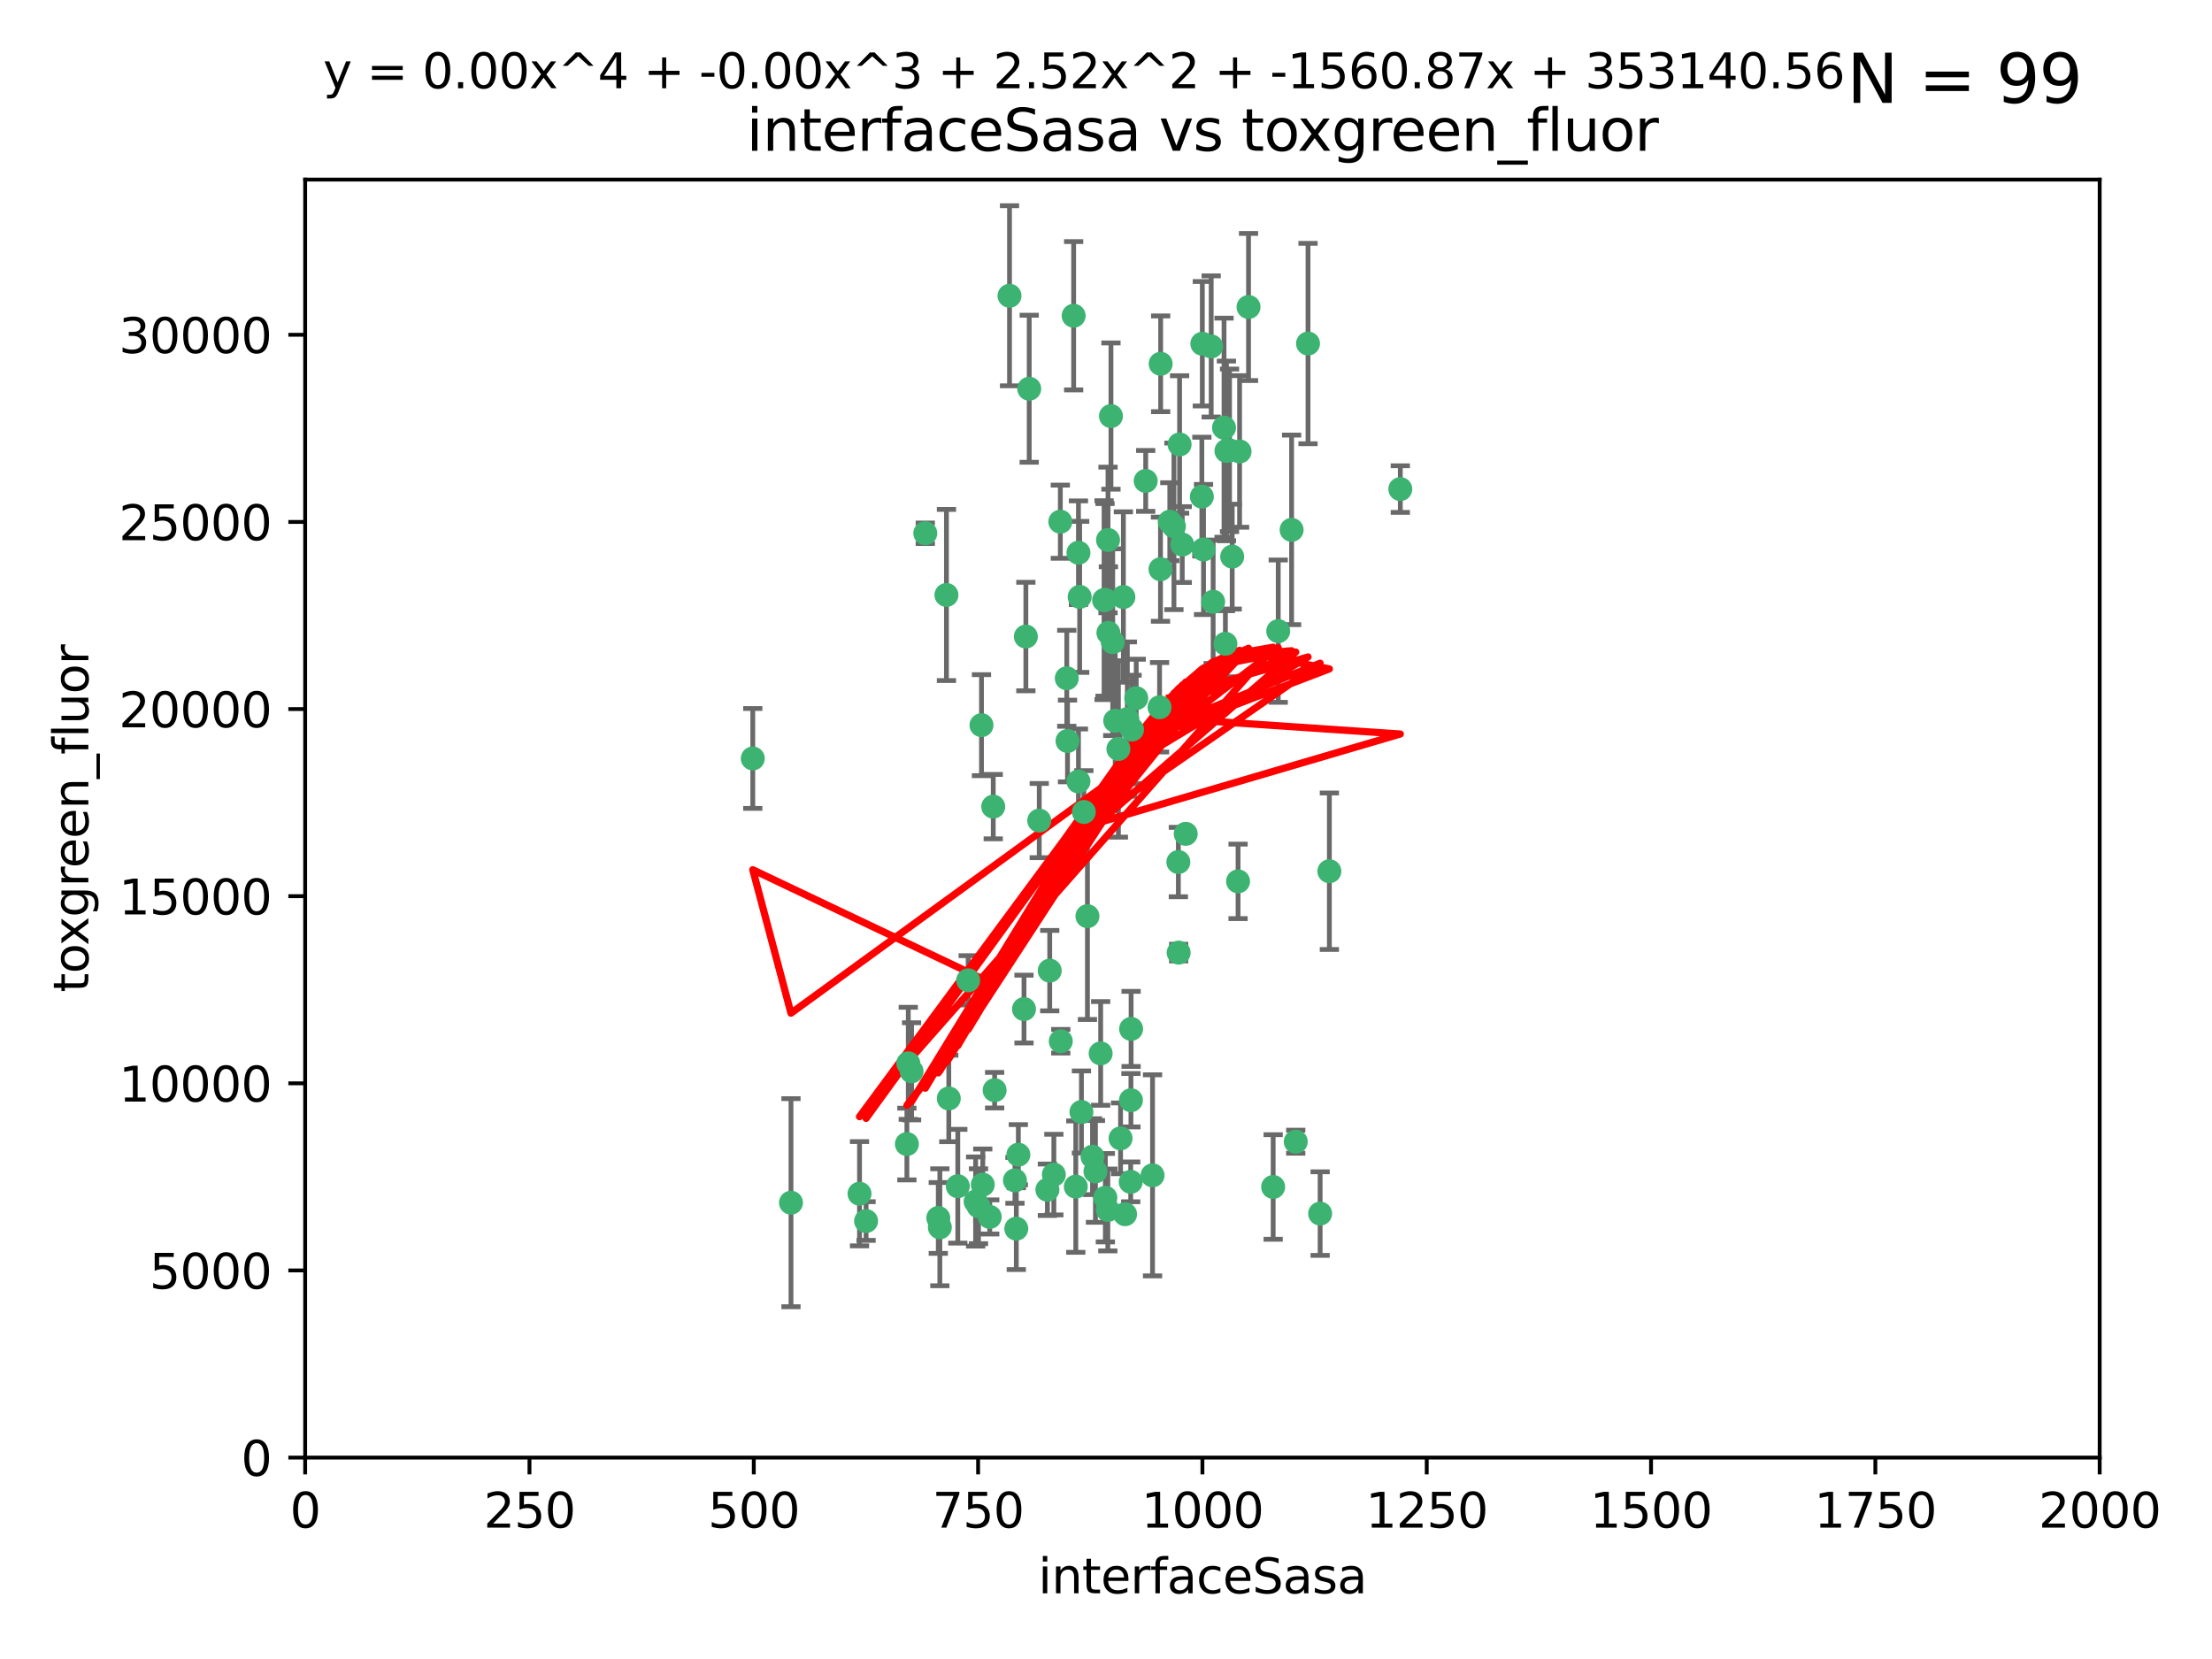 <?xml version="1.0" encoding="utf-8" standalone="no"?>
<!DOCTYPE svg PUBLIC "-//W3C//DTD SVG 1.1//EN"
  "http://www.w3.org/Graphics/SVG/1.1/DTD/svg11.dtd">
<svg xmlns:xlink="http://www.w3.org/1999/xlink" width="460.8pt" height="345.6pt" viewBox="0 0 460.8 345.6" xmlns="http://www.w3.org/2000/svg" version="1.1">
 <defs>
  <style type="text/css">*{stroke-linejoin: round; stroke-linecap: butt}</style>
 </defs>
 <g id="figure_1">
  <g id="patch_1">
   <path d="M 0 345.6 
L 460.8 345.6 
L 460.8 0 
L 0 0 
z
" style="fill: #ffffff"/>
  </g>
  <g id="axes_1">
   <g id="patch_2">
    <path d="M 63.571 303.64 
L 437.4 303.64 
L 437.4 37.411 
L 63.571 37.411 
z
" style="fill: #ffffff"/>
   </g>
   <g id="PathCollection_1">
    <defs>
     <path id="m4cf2e9ff1b" d="M 0 1.118 
C 0.297 1.118 0.581 1 0.791 0.791 
C 1 0.581 1.118 0.297 1.118 0 
C 1.118 -0.297 1 -0.581 0.791 -0.791 
C 0.581 -1 0.297 -1.118 0 -1.118 
C -0.297 -1.118 -0.581 -1 -0.791 -0.791 
C -1 -0.581 -1.118 -0.297 -1.118 0 
C -1.118 0.297 -1 0.581 -0.791 0.791 
C -0.581 1 -0.297 1.118 0 1.118 
z
" style="stroke: #3cb371"/>
    </defs>
    <g clip-path="url(#p1e658323c5)">
     <use xlink:href="#m4cf2e9ff1b" x="243.693" y="108.677" style="fill: #3cb371; stroke: #3cb371"/>
     <use xlink:href="#m4cf2e9ff1b" x="272.484" y="71.562" style="fill: #3cb371; stroke: #3cb371"/>
     <use xlink:href="#m4cf2e9ff1b" x="231.435" y="86.676" style="fill: #3cb371; stroke: #3cb371"/>
     <use xlink:href="#m4cf2e9ff1b" x="266.28" y="131.48" style="fill: #3cb371; stroke: #3cb371"/>
     <use xlink:href="#m4cf2e9ff1b" x="250.716" y="114.467" style="fill: #3cb371; stroke: #3cb371"/>
     <use xlink:href="#m4cf2e9ff1b" x="269.065" y="110.38" style="fill: #3cb371; stroke: #3cb371"/>
     <use xlink:href="#m4cf2e9ff1b" x="254.987" y="89.097" style="fill: #3cb371; stroke: #3cb371"/>
     <use xlink:href="#m4cf2e9ff1b" x="220.886" y="108.676" style="fill: #3cb371; stroke: #3cb371"/>
     <use xlink:href="#m4cf2e9ff1b" x="214.404" y="80.98" style="fill: #3cb371; stroke: #3cb371"/>
     <use xlink:href="#m4cf2e9ff1b" x="241.787" y="75.786" style="fill: #3cb371; stroke: #3cb371"/>
     <use xlink:href="#m4cf2e9ff1b" x="252.721" y="125.356" style="fill: #3cb371; stroke: #3cb371"/>
     <use xlink:href="#m4cf2e9ff1b" x="252.312" y="72.167" style="fill: #3cb371; stroke: #3cb371"/>
     <use xlink:href="#m4cf2e9ff1b" x="258.229" y="94.046" style="fill: #3cb371; stroke: #3cb371"/>
     <use xlink:href="#m4cf2e9ff1b" x="223.66" y="65.773" style="fill: #3cb371; stroke: #3cb371"/>
     <use xlink:href="#m4cf2e9ff1b" x="232.987" y="156.019" style="fill: #3cb371; stroke: #3cb371"/>
     <use xlink:href="#m4cf2e9ff1b" x="241.557" y="147.335" style="fill: #3cb371; stroke: #3cb371"/>
     <use xlink:href="#m4cf2e9ff1b" x="230.194" y="124.965" style="fill: #3cb371; stroke: #3cb371"/>
     <use xlink:href="#m4cf2e9ff1b" x="246.284" y="113.441" style="fill: #3cb371; stroke: #3cb371"/>
     <use xlink:href="#m4cf2e9ff1b" x="255.489" y="93.933" style="fill: #3cb371; stroke: #3cb371"/>
     <use xlink:href="#m4cf2e9ff1b" x="256.689" y="115.953" style="fill: #3cb371; stroke: #3cb371"/>
     <use xlink:href="#m4cf2e9ff1b" x="244.553" y="109.646" style="fill: #3cb371; stroke: #3cb371"/>
     <use xlink:href="#m4cf2e9ff1b" x="250.368" y="103.453" style="fill: #3cb371; stroke: #3cb371"/>
     <use xlink:href="#m4cf2e9ff1b" x="229.286" y="219.448" style="fill: #3cb371; stroke: #3cb371"/>
     <use xlink:href="#m4cf2e9ff1b" x="232.318" y="150.153" style="fill: #3cb371; stroke: #3cb371"/>
     <use xlink:href="#m4cf2e9ff1b" x="256.134" y="93.812" style="fill: #3cb371; stroke: #3cb371"/>
     <use xlink:href="#m4cf2e9ff1b" x="234.02" y="124.367" style="fill: #3cb371; stroke: #3cb371"/>
     <use xlink:href="#m4cf2e9ff1b" x="216.495" y="170.94" style="fill: #3cb371; stroke: #3cb371"/>
     <use xlink:href="#m4cf2e9ff1b" x="238.669" y="100.184" style="fill: #3cb371; stroke: #3cb371"/>
     <use xlink:href="#m4cf2e9ff1b" x="241.753" y="118.577" style="fill: #3cb371; stroke: #3cb371"/>
     <use xlink:href="#m4cf2e9ff1b" x="245.731" y="92.588" style="fill: #3cb371; stroke: #3cb371"/>
     <use xlink:href="#m4cf2e9ff1b" x="222.381" y="154.361" style="fill: #3cb371; stroke: #3cb371"/>
     <use xlink:href="#m4cf2e9ff1b" x="269.927" y="237.833" style="fill: #3cb371; stroke: #3cb371"/>
     <use xlink:href="#m4cf2e9ff1b" x="240.095" y="244.844" style="fill: #3cb371; stroke: #3cb371"/>
     <use xlink:href="#m4cf2e9ff1b" x="291.711" y="101.886" style="fill: #3cb371; stroke: #3cb371"/>
     <use xlink:href="#m4cf2e9ff1b" x="224.916" y="124.337" style="fill: #3cb371; stroke: #3cb371"/>
     <use xlink:href="#m4cf2e9ff1b" x="260.091" y="63.953" style="fill: #3cb371; stroke: #3cb371"/>
     <use xlink:href="#m4cf2e9ff1b" x="250.465" y="71.61" style="fill: #3cb371; stroke: #3cb371"/>
     <use xlink:href="#m4cf2e9ff1b" x="204.462" y="151.067" style="fill: #3cb371; stroke: #3cb371"/>
     <use xlink:href="#m4cf2e9ff1b" x="218.677" y="202.203" style="fill: #3cb371; stroke: #3cb371"/>
     <use xlink:href="#m4cf2e9ff1b" x="201.688" y="204.22" style="fill: #3cb371; stroke: #3cb371"/>
     <use xlink:href="#m4cf2e9ff1b" x="204.731" y="246.787" style="fill: #3cb371; stroke: #3cb371"/>
     <use xlink:href="#m4cf2e9ff1b" x="228.204" y="244.026" style="fill: #3cb371; stroke: #3cb371"/>
     <use xlink:href="#m4cf2e9ff1b" x="231.802" y="133.776" style="fill: #3cb371; stroke: #3cb371"/>
     <use xlink:href="#m4cf2e9ff1b" x="192.753" y="111.087" style="fill: #3cb371; stroke: #3cb371"/>
     <use xlink:href="#m4cf2e9ff1b" x="222.228" y="141.297" style="fill: #3cb371; stroke: #3cb371"/>
     <use xlink:href="#m4cf2e9ff1b" x="230.822" y="112.487" style="fill: #3cb371; stroke: #3cb371"/>
     <use xlink:href="#m4cf2e9ff1b" x="210.301" y="61.614" style="fill: #3cb371; stroke: #3cb371"/>
     <use xlink:href="#m4cf2e9ff1b" x="224.662" y="162.792" style="fill: #3cb371; stroke: #3cb371"/>
     <use xlink:href="#m4cf2e9ff1b" x="275.007" y="252.814" style="fill: #3cb371; stroke: #3cb371"/>
     <use xlink:href="#m4cf2e9ff1b" x="236.699" y="145.439" style="fill: #3cb371; stroke: #3cb371"/>
     <use xlink:href="#m4cf2e9ff1b" x="219.534" y="244.691" style="fill: #3cb371; stroke: #3cb371"/>
     <use xlink:href="#m4cf2e9ff1b" x="255.273" y="134.104" style="fill: #3cb371; stroke: #3cb371"/>
     <use xlink:href="#m4cf2e9ff1b" x="265.222" y="247.267" style="fill: #3cb371; stroke: #3cb371"/>
     <use xlink:href="#m4cf2e9ff1b" x="179.053" y="248.674" style="fill: #3cb371; stroke: #3cb371"/>
     <use xlink:href="#m4cf2e9ff1b" x="230.901" y="131.829" style="fill: #3cb371; stroke: #3cb371"/>
     <use xlink:href="#m4cf2e9ff1b" x="234.375" y="252.941" style="fill: #3cb371; stroke: #3cb371"/>
     <use xlink:href="#m4cf2e9ff1b" x="212.14" y="240.543" style="fill: #3cb371; stroke: #3cb371"/>
     <use xlink:href="#m4cf2e9ff1b" x="213.706" y="132.603" style="fill: #3cb371; stroke: #3cb371"/>
     <use xlink:href="#m4cf2e9ff1b" x="245.473" y="179.579" style="fill: #3cb371; stroke: #3cb371"/>
     <use xlink:href="#m4cf2e9ff1b" x="206.91" y="168.036" style="fill: #3cb371; stroke: #3cb371"/>
     <use xlink:href="#m4cf2e9ff1b" x="235.596" y="229.198" style="fill: #3cb371; stroke: #3cb371"/>
     <use xlink:href="#m4cf2e9ff1b" x="226.534" y="190.856" style="fill: #3cb371; stroke: #3cb371"/>
     <use xlink:href="#m4cf2e9ff1b" x="230.779" y="252.059" style="fill: #3cb371; stroke: #3cb371"/>
     <use xlink:href="#m4cf2e9ff1b" x="224.106" y="247.195" style="fill: #3cb371; stroke: #3cb371"/>
     <use xlink:href="#m4cf2e9ff1b" x="224.662" y="115.142" style="fill: #3cb371; stroke: #3cb371"/>
     <use xlink:href="#m4cf2e9ff1b" x="211.714" y="255.952" style="fill: #3cb371; stroke: #3cb371"/>
     <use xlink:href="#m4cf2e9ff1b" x="203.841" y="251.277" style="fill: #3cb371; stroke: #3cb371"/>
     <use xlink:href="#m4cf2e9ff1b" x="189.211" y="221.508" style="fill: #3cb371; stroke: #3cb371"/>
     <use xlink:href="#m4cf2e9ff1b" x="188.922" y="238.323" style="fill: #3cb371; stroke: #3cb371"/>
     <use xlink:href="#m4cf2e9ff1b" x="203.241" y="250.302" style="fill: #3cb371; stroke: #3cb371"/>
     <use xlink:href="#m4cf2e9ff1b" x="233.433" y="237.139" style="fill: #3cb371; stroke: #3cb371"/>
     <use xlink:href="#m4cf2e9ff1b" x="245.536" y="198.449" style="fill: #3cb371; stroke: #3cb371"/>
     <use xlink:href="#m4cf2e9ff1b" x="195.462" y="253.724" style="fill: #3cb371; stroke: #3cb371"/>
     <use xlink:href="#m4cf2e9ff1b" x="206.181" y="253.509" style="fill: #3cb371; stroke: #3cb371"/>
     <use xlink:href="#m4cf2e9ff1b" x="220.981" y="216.908" style="fill: #3cb371; stroke: #3cb371"/>
     <use xlink:href="#m4cf2e9ff1b" x="195.787" y="255.666" style="fill: #3cb371; stroke: #3cb371"/>
     <use xlink:href="#m4cf2e9ff1b" x="213.318" y="210.208" style="fill: #3cb371; stroke: #3cb371"/>
     <use xlink:href="#m4cf2e9ff1b" x="235.826" y="151.97" style="fill: #3cb371; stroke: #3cb371"/>
     <use xlink:href="#m4cf2e9ff1b" x="276.932" y="181.494" style="fill: #3cb371; stroke: #3cb371"/>
     <use xlink:href="#m4cf2e9ff1b" x="257.91" y="183.606" style="fill: #3cb371; stroke: #3cb371"/>
     <use xlink:href="#m4cf2e9ff1b" x="218.192" y="247.85" style="fill: #3cb371; stroke: #3cb371"/>
     <use xlink:href="#m4cf2e9ff1b" x="247.005" y="173.704" style="fill: #3cb371; stroke: #3cb371"/>
     <use xlink:href="#m4cf2e9ff1b" x="229.998" y="125.024" style="fill: #3cb371; stroke: #3cb371"/>
     <use xlink:href="#m4cf2e9ff1b" x="189.899" y="223.176" style="fill: #3cb371; stroke: #3cb371"/>
     <use xlink:href="#m4cf2e9ff1b" x="227.589" y="240.958" style="fill: #3cb371; stroke: #3cb371"/>
     <use xlink:href="#m4cf2e9ff1b" x="180.421" y="254.362" style="fill: #3cb371; stroke: #3cb371"/>
     <use xlink:href="#m4cf2e9ff1b" x="235.63" y="214.339" style="fill: #3cb371; stroke: #3cb371"/>
     <use xlink:href="#m4cf2e9ff1b" x="234.846" y="149.795" style="fill: #3cb371; stroke: #3cb371"/>
     <use xlink:href="#m4cf2e9ff1b" x="197.163" y="123.943" style="fill: #3cb371; stroke: #3cb371"/>
     <use xlink:href="#m4cf2e9ff1b" x="225.284" y="231.646" style="fill: #3cb371; stroke: #3cb371"/>
     <use xlink:href="#m4cf2e9ff1b" x="225.785" y="169.147" style="fill: #3cb371; stroke: #3cb371"/>
     <use xlink:href="#m4cf2e9ff1b" x="211.432" y="245.892" style="fill: #3cb371; stroke: #3cb371"/>
     <use xlink:href="#m4cf2e9ff1b" x="199.529" y="247.114" style="fill: #3cb371; stroke: #3cb371"/>
     <use xlink:href="#m4cf2e9ff1b" x="235.549" y="246.204" style="fill: #3cb371; stroke: #3cb371"/>
     <use xlink:href="#m4cf2e9ff1b" x="197.651" y="228.828" style="fill: #3cb371; stroke: #3cb371"/>
     <use xlink:href="#m4cf2e9ff1b" x="207.202" y="227.107" style="fill: #3cb371; stroke: #3cb371"/>
     <use xlink:href="#m4cf2e9ff1b" x="156.817" y="157.999" style="fill: #3cb371; stroke: #3cb371"/>
     <use xlink:href="#m4cf2e9ff1b" x="164.776" y="250.544" style="fill: #3cb371; stroke: #3cb371"/>
     <use xlink:href="#m4cf2e9ff1b" x="230.263" y="249.505" style="fill: #3cb371; stroke: #3cb371"/>
    </g>
   </g>
   <g id="matplotlib.axis_1">
    <g id="xtick_1">
     <g id="line2d_1">
      <defs>
       <path id="mc3e83daff0" d="M 0 0 
L 0 3.5 
" style="stroke: #000000; stroke-width: 0.8"/>
      </defs>
      <g>
       <use xlink:href="#mc3e83daff0" x="63.571" y="303.64" style="stroke: #000000; stroke-width: 0.8"/>
      </g>
     </g>
     <g id="text_1">
      <!-- 0 -->
      <g transform="translate(60.39 318.238)scale(0.1 -0.1)">
       <defs>
        <path id="DejaVuSans-30" d="M 2034 4250 
Q 1547 4250 1301 3770 
Q 1056 3291 1056 2328 
Q 1056 1369 1301 889 
Q 1547 409 2034 409 
Q 2525 409 2770 889 
Q 3016 1369 3016 2328 
Q 3016 3291 2770 3770 
Q 2525 4250 2034 4250 
z
M 2034 4750 
Q 2819 4750 3233 4129 
Q 3647 3509 3647 2328 
Q 3647 1150 3233 529 
Q 2819 -91 2034 -91 
Q 1250 -91 836 529 
Q 422 1150 422 2328 
Q 422 3509 836 4129 
Q 1250 4750 2034 4750 
z
" transform="scale(0.016)"/>
       </defs>
       <use xlink:href="#DejaVuSans-30"/>
      </g>
     </g>
    </g>
    <g id="xtick_2">
     <g id="line2d_2">
      <g>
       <use xlink:href="#mc3e83daff0" x="110.3" y="303.64" style="stroke: #000000; stroke-width: 0.8"/>
      </g>
     </g>
     <g id="text_2">
      <!-- 250 -->
      <g transform="translate(100.756 318.238)scale(0.1 -0.1)">
       <defs>
        <path id="DejaVuSans-32" d="M 1228 531 
L 3431 531 
L 3431 0 
L 469 0 
L 469 531 
Q 828 903 1448 1529 
Q 2069 2156 2228 2338 
Q 2531 2678 2651 2914 
Q 2772 3150 2772 3378 
Q 2772 3750 2511 3984 
Q 2250 4219 1831 4219 
Q 1534 4219 1204 4116 
Q 875 4013 500 3803 
L 500 4441 
Q 881 4594 1212 4672 
Q 1544 4750 1819 4750 
Q 2544 4750 2975 4387 
Q 3406 4025 3406 3419 
Q 3406 3131 3298 2873 
Q 3191 2616 2906 2266 
Q 2828 2175 2409 1742 
Q 1991 1309 1228 531 
z
" transform="scale(0.016)"/>
        <path id="DejaVuSans-35" d="M 691 4666 
L 3169 4666 
L 3169 4134 
L 1269 4134 
L 1269 2991 
Q 1406 3038 1543 3061 
Q 1681 3084 1819 3084 
Q 2600 3084 3056 2656 
Q 3513 2228 3513 1497 
Q 3513 744 3044 326 
Q 2575 -91 1722 -91 
Q 1428 -91 1123 -41 
Q 819 9 494 109 
L 494 744 
Q 775 591 1075 516 
Q 1375 441 1709 441 
Q 2250 441 2565 725 
Q 2881 1009 2881 1497 
Q 2881 1984 2565 2268 
Q 2250 2553 1709 2553 
Q 1456 2553 1204 2497 
Q 953 2441 691 2322 
L 691 4666 
z
" transform="scale(0.016)"/>
       </defs>
       <use xlink:href="#DejaVuSans-32"/>
       <use xlink:href="#DejaVuSans-35" x="63.623"/>
       <use xlink:href="#DejaVuSans-30" x="127.246"/>
      </g>
     </g>
    </g>
    <g id="xtick_3">
     <g id="line2d_3">
      <g>
       <use xlink:href="#mc3e83daff0" x="157.028" y="303.64" style="stroke: #000000; stroke-width: 0.8"/>
      </g>
     </g>
     <g id="text_3">
      <!-- 500 -->
      <g transform="translate(147.485 318.238)scale(0.1 -0.1)">
       <use xlink:href="#DejaVuSans-35"/>
       <use xlink:href="#DejaVuSans-30" x="63.623"/>
       <use xlink:href="#DejaVuSans-30" x="127.246"/>
      </g>
     </g>
    </g>
    <g id="xtick_4">
     <g id="line2d_4">
      <g>
       <use xlink:href="#mc3e83daff0" x="203.757" y="303.64" style="stroke: #000000; stroke-width: 0.8"/>
      </g>
     </g>
     <g id="text_4">
      <!-- 750 -->
      <g transform="translate(194.213 318.238)scale(0.1 -0.1)">
       <defs>
        <path id="DejaVuSans-37" d="M 525 4666 
L 3525 4666 
L 3525 4397 
L 1831 0 
L 1172 0 
L 2766 4134 
L 525 4134 
L 525 4666 
z
" transform="scale(0.016)"/>
       </defs>
       <use xlink:href="#DejaVuSans-37"/>
       <use xlink:href="#DejaVuSans-35" x="63.623"/>
       <use xlink:href="#DejaVuSans-30" x="127.246"/>
      </g>
     </g>
    </g>
    <g id="xtick_5">
     <g id="line2d_5">
      <g>
       <use xlink:href="#mc3e83daff0" x="250.486" y="303.64" style="stroke: #000000; stroke-width: 0.8"/>
      </g>
     </g>
     <g id="text_5">
      <!-- 1000 -->
      <g transform="translate(237.761 318.238)scale(0.1 -0.1)">
       <defs>
        <path id="DejaVuSans-31" d="M 794 531 
L 1825 531 
L 1825 4091 
L 703 3866 
L 703 4441 
L 1819 4666 
L 2450 4666 
L 2450 531 
L 3481 531 
L 3481 0 
L 794 0 
L 794 531 
z
" transform="scale(0.016)"/>
       </defs>
       <use xlink:href="#DejaVuSans-31"/>
       <use xlink:href="#DejaVuSans-30" x="63.623"/>
       <use xlink:href="#DejaVuSans-30" x="127.246"/>
       <use xlink:href="#DejaVuSans-30" x="190.869"/>
      </g>
     </g>
    </g>
    <g id="xtick_6">
     <g id="line2d_6">
      <g>
       <use xlink:href="#mc3e83daff0" x="297.214" y="303.64" style="stroke: #000000; stroke-width: 0.8"/>
      </g>
     </g>
     <g id="text_6">
      <!-- 1250 -->
      <g transform="translate(284.489 318.238)scale(0.1 -0.1)">
       <use xlink:href="#DejaVuSans-31"/>
       <use xlink:href="#DejaVuSans-32" x="63.623"/>
       <use xlink:href="#DejaVuSans-35" x="127.246"/>
       <use xlink:href="#DejaVuSans-30" x="190.869"/>
      </g>
     </g>
    </g>
    <g id="xtick_7">
     <g id="line2d_7">
      <g>
       <use xlink:href="#mc3e83daff0" x="343.943" y="303.64" style="stroke: #000000; stroke-width: 0.8"/>
      </g>
     </g>
     <g id="text_7">
      <!-- 1500 -->
      <g transform="translate(331.218 318.238)scale(0.1 -0.1)">
       <use xlink:href="#DejaVuSans-31"/>
       <use xlink:href="#DejaVuSans-35" x="63.623"/>
       <use xlink:href="#DejaVuSans-30" x="127.246"/>
       <use xlink:href="#DejaVuSans-30" x="190.869"/>
      </g>
     </g>
    </g>
    <g id="xtick_8">
     <g id="line2d_8">
      <g>
       <use xlink:href="#mc3e83daff0" x="390.671" y="303.64" style="stroke: #000000; stroke-width: 0.8"/>
      </g>
     </g>
     <g id="text_8">
      <!-- 1750 -->
      <g transform="translate(377.946 318.238)scale(0.1 -0.1)">
       <use xlink:href="#DejaVuSans-31"/>
       <use xlink:href="#DejaVuSans-37" x="63.623"/>
       <use xlink:href="#DejaVuSans-35" x="127.246"/>
       <use xlink:href="#DejaVuSans-30" x="190.869"/>
      </g>
     </g>
    </g>
    <g id="xtick_9">
     <g id="line2d_9">
      <g>
       <use xlink:href="#mc3e83daff0" x="437.4" y="303.64" style="stroke: #000000; stroke-width: 0.8"/>
      </g>
     </g>
     <g id="text_9">
      <!-- 2000 -->
      <g transform="translate(424.675 318.238)scale(0.1 -0.1)">
       <use xlink:href="#DejaVuSans-32"/>
       <use xlink:href="#DejaVuSans-30" x="63.623"/>
       <use xlink:href="#DejaVuSans-30" x="127.246"/>
       <use xlink:href="#DejaVuSans-30" x="190.869"/>
      </g>
     </g>
    </g>
    <g id="text_10">
     <!-- interfaceSasa -->
     <g transform="translate(216.279 331.917)scale(0.1 -0.1)">
      <defs>
       <path id="DejaVuSans-69" d="M 603 3500 
L 1178 3500 
L 1178 0 
L 603 0 
L 603 3500 
z
M 603 4863 
L 1178 4863 
L 1178 4134 
L 603 4134 
L 603 4863 
z
" transform="scale(0.016)"/>
       <path id="DejaVuSans-6e" d="M 3513 2113 
L 3513 0 
L 2938 0 
L 2938 2094 
Q 2938 2591 2744 2837 
Q 2550 3084 2163 3084 
Q 1697 3084 1428 2787 
Q 1159 2491 1159 1978 
L 1159 0 
L 581 0 
L 581 3500 
L 1159 3500 
L 1159 2956 
Q 1366 3272 1645 3428 
Q 1925 3584 2291 3584 
Q 2894 3584 3203 3211 
Q 3513 2838 3513 2113 
z
" transform="scale(0.016)"/>
       <path id="DejaVuSans-74" d="M 1172 4494 
L 1172 3500 
L 2356 3500 
L 2356 3053 
L 1172 3053 
L 1172 1153 
Q 1172 725 1289 603 
Q 1406 481 1766 481 
L 2356 481 
L 2356 0 
L 1766 0 
Q 1100 0 847 248 
Q 594 497 594 1153 
L 594 3053 
L 172 3053 
L 172 3500 
L 594 3500 
L 594 4494 
L 1172 4494 
z
" transform="scale(0.016)"/>
       <path id="DejaVuSans-65" d="M 3597 1894 
L 3597 1613 
L 953 1613 
Q 991 1019 1311 708 
Q 1631 397 2203 397 
Q 2534 397 2845 478 
Q 3156 559 3463 722 
L 3463 178 
Q 3153 47 2828 -22 
Q 2503 -91 2169 -91 
Q 1331 -91 842 396 
Q 353 884 353 1716 
Q 353 2575 817 3079 
Q 1281 3584 2069 3584 
Q 2775 3584 3186 3129 
Q 3597 2675 3597 1894 
z
M 3022 2063 
Q 3016 2534 2758 2815 
Q 2500 3097 2075 3097 
Q 1594 3097 1305 2825 
Q 1016 2553 972 2059 
L 3022 2063 
z
" transform="scale(0.016)"/>
       <path id="DejaVuSans-72" d="M 2631 2963 
Q 2534 3019 2420 3045 
Q 2306 3072 2169 3072 
Q 1681 3072 1420 2755 
Q 1159 2438 1159 1844 
L 1159 0 
L 581 0 
L 581 3500 
L 1159 3500 
L 1159 2956 
Q 1341 3275 1631 3429 
Q 1922 3584 2338 3584 
Q 2397 3584 2469 3576 
Q 2541 3569 2628 3553 
L 2631 2963 
z
" transform="scale(0.016)"/>
       <path id="DejaVuSans-66" d="M 2375 4863 
L 2375 4384 
L 1825 4384 
Q 1516 4384 1395 4259 
Q 1275 4134 1275 3809 
L 1275 3500 
L 2222 3500 
L 2222 3053 
L 1275 3053 
L 1275 0 
L 697 0 
L 697 3053 
L 147 3053 
L 147 3500 
L 697 3500 
L 697 3744 
Q 697 4328 969 4595 
Q 1241 4863 1831 4863 
L 2375 4863 
z
" transform="scale(0.016)"/>
       <path id="DejaVuSans-61" d="M 2194 1759 
Q 1497 1759 1228 1600 
Q 959 1441 959 1056 
Q 959 750 1161 570 
Q 1363 391 1709 391 
Q 2188 391 2477 730 
Q 2766 1069 2766 1631 
L 2766 1759 
L 2194 1759 
z
M 3341 1997 
L 3341 0 
L 2766 0 
L 2766 531 
Q 2569 213 2275 61 
Q 1981 -91 1556 -91 
Q 1019 -91 701 211 
Q 384 513 384 1019 
Q 384 1609 779 1909 
Q 1175 2209 1959 2209 
L 2766 2209 
L 2766 2266 
Q 2766 2663 2505 2880 
Q 2244 3097 1772 3097 
Q 1472 3097 1187 3025 
Q 903 2953 641 2809 
L 641 3341 
Q 956 3463 1253 3523 
Q 1550 3584 1831 3584 
Q 2591 3584 2966 3190 
Q 3341 2797 3341 1997 
z
" transform="scale(0.016)"/>
       <path id="DejaVuSans-63" d="M 3122 3366 
L 3122 2828 
Q 2878 2963 2633 3030 
Q 2388 3097 2138 3097 
Q 1578 3097 1268 2742 
Q 959 2388 959 1747 
Q 959 1106 1268 751 
Q 1578 397 2138 397 
Q 2388 397 2633 464 
Q 2878 531 3122 666 
L 3122 134 
Q 2881 22 2623 -34 
Q 2366 -91 2075 -91 
Q 1284 -91 818 406 
Q 353 903 353 1747 
Q 353 2603 823 3093 
Q 1294 3584 2113 3584 
Q 2378 3584 2631 3529 
Q 2884 3475 3122 3366 
z
" transform="scale(0.016)"/>
       <path id="DejaVuSans-53" d="M 3425 4513 
L 3425 3897 
Q 3066 4069 2747 4153 
Q 2428 4238 2131 4238 
Q 1616 4238 1336 4038 
Q 1056 3838 1056 3469 
Q 1056 3159 1242 3001 
Q 1428 2844 1947 2747 
L 2328 2669 
Q 3034 2534 3370 2195 
Q 3706 1856 3706 1288 
Q 3706 609 3251 259 
Q 2797 -91 1919 -91 
Q 1588 -91 1214 -16 
Q 841 59 441 206 
L 441 856 
Q 825 641 1194 531 
Q 1563 422 1919 422 
Q 2459 422 2753 634 
Q 3047 847 3047 1241 
Q 3047 1584 2836 1778 
Q 2625 1972 2144 2069 
L 1759 2144 
Q 1053 2284 737 2584 
Q 422 2884 422 3419 
Q 422 4038 858 4394 
Q 1294 4750 2059 4750 
Q 2388 4750 2728 4690 
Q 3069 4631 3425 4513 
z
" transform="scale(0.016)"/>
       <path id="DejaVuSans-73" d="M 2834 3397 
L 2834 2853 
Q 2591 2978 2328 3040 
Q 2066 3103 1784 3103 
Q 1356 3103 1142 2972 
Q 928 2841 928 2578 
Q 928 2378 1081 2264 
Q 1234 2150 1697 2047 
L 1894 2003 
Q 2506 1872 2764 1633 
Q 3022 1394 3022 966 
Q 3022 478 2636 193 
Q 2250 -91 1575 -91 
Q 1294 -91 989 -36 
Q 684 19 347 128 
L 347 722 
Q 666 556 975 473 
Q 1284 391 1588 391 
Q 1994 391 2212 530 
Q 2431 669 2431 922 
Q 2431 1156 2273 1281 
Q 2116 1406 1581 1522 
L 1381 1569 
Q 847 1681 609 1914 
Q 372 2147 372 2553 
Q 372 3047 722 3315 
Q 1072 3584 1716 3584 
Q 2034 3584 2315 3537 
Q 2597 3491 2834 3397 
z
" transform="scale(0.016)"/>
      </defs>
      <use xlink:href="#DejaVuSans-69"/>
      <use xlink:href="#DejaVuSans-6e" x="27.783"/>
      <use xlink:href="#DejaVuSans-74" x="91.162"/>
      <use xlink:href="#DejaVuSans-65" x="130.371"/>
      <use xlink:href="#DejaVuSans-72" x="191.895"/>
      <use xlink:href="#DejaVuSans-66" x="233.008"/>
      <use xlink:href="#DejaVuSans-61" x="268.213"/>
      <use xlink:href="#DejaVuSans-63" x="329.492"/>
      <use xlink:href="#DejaVuSans-65" x="384.473"/>
      <use xlink:href="#DejaVuSans-53" x="445.996"/>
      <use xlink:href="#DejaVuSans-61" x="509.473"/>
      <use xlink:href="#DejaVuSans-73" x="570.752"/>
      <use xlink:href="#DejaVuSans-61" x="622.852"/>
     </g>
    </g>
   </g>
   <g id="matplotlib.axis_2">
    <g id="ytick_1">
     <g id="line2d_10">
      <defs>
       <path id="m4281933926" d="M 0 0 
L -3.5 0 
" style="stroke: #000000; stroke-width: 0.8"/>
      </defs>
      <g>
       <use xlink:href="#m4281933926" x="63.571" y="303.64" style="stroke: #000000; stroke-width: 0.8"/>
      </g>
     </g>
     <g id="text_11">
      <!-- 0 -->
      <g transform="translate(50.209 307.439)scale(0.1 -0.1)">
       <use xlink:href="#DejaVuSans-30"/>
      </g>
     </g>
    </g>
    <g id="ytick_2">
     <g id="line2d_11">
      <g>
       <use xlink:href="#m4281933926" x="63.571" y="264.657" style="stroke: #000000; stroke-width: 0.8"/>
      </g>
     </g>
     <g id="text_12">
      <!-- 5000 -->
      <g transform="translate(31.121 268.457)scale(0.1 -0.1)">
       <use xlink:href="#DejaVuSans-35"/>
       <use xlink:href="#DejaVuSans-30" x="63.623"/>
       <use xlink:href="#DejaVuSans-30" x="127.246"/>
       <use xlink:href="#DejaVuSans-30" x="190.869"/>
      </g>
     </g>
    </g>
    <g id="ytick_3">
     <g id="line2d_12">
      <g>
       <use xlink:href="#m4281933926" x="63.571" y="225.675" style="stroke: #000000; stroke-width: 0.8"/>
      </g>
     </g>
     <g id="text_13">
      <!-- 10000 -->
      <g transform="translate(24.759 229.474)scale(0.1 -0.1)">
       <use xlink:href="#DejaVuSans-31"/>
       <use xlink:href="#DejaVuSans-30" x="63.623"/>
       <use xlink:href="#DejaVuSans-30" x="127.246"/>
       <use xlink:href="#DejaVuSans-30" x="190.869"/>
       <use xlink:href="#DejaVuSans-30" x="254.492"/>
      </g>
     </g>
    </g>
    <g id="ytick_4">
     <g id="line2d_13">
      <g>
       <use xlink:href="#m4281933926" x="63.571" y="186.692" style="stroke: #000000; stroke-width: 0.8"/>
      </g>
     </g>
     <g id="text_14">
      <!-- 15000 -->
      <g transform="translate(24.759 190.492)scale(0.1 -0.1)">
       <use xlink:href="#DejaVuSans-31"/>
       <use xlink:href="#DejaVuSans-35" x="63.623"/>
       <use xlink:href="#DejaVuSans-30" x="127.246"/>
       <use xlink:href="#DejaVuSans-30" x="190.869"/>
       <use xlink:href="#DejaVuSans-30" x="254.492"/>
      </g>
     </g>
    </g>
    <g id="ytick_5">
     <g id="line2d_14">
      <g>
       <use xlink:href="#m4281933926" x="63.571" y="147.71" style="stroke: #000000; stroke-width: 0.8"/>
      </g>
     </g>
     <g id="text_15">
      <!-- 20000 -->
      <g transform="translate(24.759 151.509)scale(0.1 -0.1)">
       <use xlink:href="#DejaVuSans-32"/>
       <use xlink:href="#DejaVuSans-30" x="63.623"/>
       <use xlink:href="#DejaVuSans-30" x="127.246"/>
       <use xlink:href="#DejaVuSans-30" x="190.869"/>
       <use xlink:href="#DejaVuSans-30" x="254.492"/>
      </g>
     </g>
    </g>
    <g id="ytick_6">
     <g id="line2d_15">
      <g>
       <use xlink:href="#m4281933926" x="63.571" y="108.727" style="stroke: #000000; stroke-width: 0.8"/>
      </g>
     </g>
     <g id="text_16">
      <!-- 25000 -->
      <g transform="translate(24.759 112.527)scale(0.1 -0.1)">
       <use xlink:href="#DejaVuSans-32"/>
       <use xlink:href="#DejaVuSans-35" x="63.623"/>
       <use xlink:href="#DejaVuSans-30" x="127.246"/>
       <use xlink:href="#DejaVuSans-30" x="190.869"/>
       <use xlink:href="#DejaVuSans-30" x="254.492"/>
      </g>
     </g>
    </g>
    <g id="ytick_7">
     <g id="line2d_16">
      <g>
       <use xlink:href="#m4281933926" x="63.571" y="69.745" style="stroke: #000000; stroke-width: 0.8"/>
      </g>
     </g>
     <g id="text_17">
      <!-- 30000 -->
      <g transform="translate(24.759 73.544)scale(0.1 -0.1)">
       <defs>
        <path id="DejaVuSans-33" d="M 2597 2516 
Q 3050 2419 3304 2112 
Q 3559 1806 3559 1356 
Q 3559 666 3084 287 
Q 2609 -91 1734 -91 
Q 1441 -91 1130 -33 
Q 819 25 488 141 
L 488 750 
Q 750 597 1062 519 
Q 1375 441 1716 441 
Q 2309 441 2620 675 
Q 2931 909 2931 1356 
Q 2931 1769 2642 2001 
Q 2353 2234 1838 2234 
L 1294 2234 
L 1294 2753 
L 1863 2753 
Q 2328 2753 2575 2939 
Q 2822 3125 2822 3475 
Q 2822 3834 2567 4026 
Q 2313 4219 1838 4219 
Q 1578 4219 1281 4162 
Q 984 4106 628 3988 
L 628 4550 
Q 988 4650 1302 4700 
Q 1616 4750 1894 4750 
Q 2613 4750 3031 4423 
Q 3450 4097 3450 3541 
Q 3450 3153 3228 2886 
Q 3006 2619 2597 2516 
z
" transform="scale(0.016)"/>
       </defs>
       <use xlink:href="#DejaVuSans-33"/>
       <use xlink:href="#DejaVuSans-30" x="63.623"/>
       <use xlink:href="#DejaVuSans-30" x="127.246"/>
       <use xlink:href="#DejaVuSans-30" x="190.869"/>
       <use xlink:href="#DejaVuSans-30" x="254.492"/>
      </g>
     </g>
    </g>
    <g id="text_18">
     <!-- toxgreen_fluor -->
     <g transform="translate(18.401 206.72)rotate(-90)scale(0.1 -0.1)">
      <defs>
       <path id="DejaVuSans-6f" d="M 1959 3097 
Q 1497 3097 1228 2736 
Q 959 2375 959 1747 
Q 959 1119 1226 758 
Q 1494 397 1959 397 
Q 2419 397 2687 759 
Q 2956 1122 2956 1747 
Q 2956 2369 2687 2733 
Q 2419 3097 1959 3097 
z
M 1959 3584 
Q 2709 3584 3137 3096 
Q 3566 2609 3566 1747 
Q 3566 888 3137 398 
Q 2709 -91 1959 -91 
Q 1206 -91 779 398 
Q 353 888 353 1747 
Q 353 2609 779 3096 
Q 1206 3584 1959 3584 
z
" transform="scale(0.016)"/>
       <path id="DejaVuSans-78" d="M 3513 3500 
L 2247 1797 
L 3578 0 
L 2900 0 
L 1881 1375 
L 863 0 
L 184 0 
L 1544 1831 
L 300 3500 
L 978 3500 
L 1906 2253 
L 2834 3500 
L 3513 3500 
z
" transform="scale(0.016)"/>
       <path id="DejaVuSans-67" d="M 2906 1791 
Q 2906 2416 2648 2759 
Q 2391 3103 1925 3103 
Q 1463 3103 1205 2759 
Q 947 2416 947 1791 
Q 947 1169 1205 825 
Q 1463 481 1925 481 
Q 2391 481 2648 825 
Q 2906 1169 2906 1791 
z
M 3481 434 
Q 3481 -459 3084 -895 
Q 2688 -1331 1869 -1331 
Q 1566 -1331 1297 -1286 
Q 1028 -1241 775 -1147 
L 775 -588 
Q 1028 -725 1275 -790 
Q 1522 -856 1778 -856 
Q 2344 -856 2625 -561 
Q 2906 -266 2906 331 
L 2906 616 
Q 2728 306 2450 153 
Q 2172 0 1784 0 
Q 1141 0 747 490 
Q 353 981 353 1791 
Q 353 2603 747 3093 
Q 1141 3584 1784 3584 
Q 2172 3584 2450 3431 
Q 2728 3278 2906 2969 
L 2906 3500 
L 3481 3500 
L 3481 434 
z
" transform="scale(0.016)"/>
       <path id="DejaVuSans-5f" d="M 3263 -1063 
L 3263 -1509 
L -63 -1509 
L -63 -1063 
L 3263 -1063 
z
" transform="scale(0.016)"/>
       <path id="DejaVuSans-6c" d="M 603 4863 
L 1178 4863 
L 1178 0 
L 603 0 
L 603 4863 
z
" transform="scale(0.016)"/>
       <path id="DejaVuSans-75" d="M 544 1381 
L 544 3500 
L 1119 3500 
L 1119 1403 
Q 1119 906 1312 657 
Q 1506 409 1894 409 
Q 2359 409 2629 706 
Q 2900 1003 2900 1516 
L 2900 3500 
L 3475 3500 
L 3475 0 
L 2900 0 
L 2900 538 
Q 2691 219 2414 64 
Q 2138 -91 1772 -91 
Q 1169 -91 856 284 
Q 544 659 544 1381 
z
M 1991 3584 
L 1991 3584 
z
" transform="scale(0.016)"/>
      </defs>
      <use xlink:href="#DejaVuSans-74"/>
      <use xlink:href="#DejaVuSans-6f" x="39.209"/>
      <use xlink:href="#DejaVuSans-78" x="97.266"/>
      <use xlink:href="#DejaVuSans-67" x="156.445"/>
      <use xlink:href="#DejaVuSans-72" x="219.922"/>
      <use xlink:href="#DejaVuSans-65" x="258.785"/>
      <use xlink:href="#DejaVuSans-65" x="320.309"/>
      <use xlink:href="#DejaVuSans-6e" x="381.832"/>
      <use xlink:href="#DejaVuSans-5f" x="445.211"/>
      <use xlink:href="#DejaVuSans-66" x="495.211"/>
      <use xlink:href="#DejaVuSans-6c" x="530.416"/>
      <use xlink:href="#DejaVuSans-75" x="558.199"/>
      <use xlink:href="#DejaVuSans-6f" x="621.578"/>
      <use xlink:href="#DejaVuSans-72" x="682.76"/>
     </g>
    </g>
   </g>
   <g id="LineCollection_1">
    <path d="M 243.693 116.797 
L 243.693 100.557 
" clip-path="url(#p1e658323c5)" style="fill: none; stroke: #696969"/>
    <path d="M 272.484 92.434 
L 272.484 50.691 
" clip-path="url(#p1e658323c5)" style="fill: none; stroke: #696969"/>
    <path d="M 231.435 101.908 
L 231.435 71.444 
" clip-path="url(#p1e658323c5)" style="fill: none; stroke: #696969"/>
    <path d="M 266.28 146.307 
L 266.28 116.654 
" clip-path="url(#p1e658323c5)" style="fill: none; stroke: #696969"/>
    <path d="M 250.716 128.017 
L 250.716 100.917 
" clip-path="url(#p1e658323c5)" style="fill: none; stroke: #696969"/>
    <path d="M 269.065 130.124 
L 269.065 90.636 
" clip-path="url(#p1e658323c5)" style="fill: none; stroke: #696969"/>
    <path d="M 254.987 111.917 
L 254.987 66.277 
" clip-path="url(#p1e658323c5)" style="fill: none; stroke: #696969"/>
    <path d="M 220.886 116.296 
L 220.886 101.057 
" clip-path="url(#p1e658323c5)" style="fill: none; stroke: #696969"/>
    <path d="M 214.404 96.292 
L 214.404 65.668 
" clip-path="url(#p1e658323c5)" style="fill: none; stroke: #696969"/>
    <path d="M 241.787 85.756 
L 241.787 65.815 
" clip-path="url(#p1e658323c5)" style="fill: none; stroke: #696969"/>
    <path d="M 252.721 138.211 
L 252.721 112.501 
" clip-path="url(#p1e658323c5)" style="fill: none; stroke: #696969"/>
    <path d="M 252.312 86.871 
L 252.312 57.463 
" clip-path="url(#p1e658323c5)" style="fill: none; stroke: #696969"/>
    <path d="M 258.229 109.836 
L 258.229 78.257 
" clip-path="url(#p1e658323c5)" style="fill: none; stroke: #696969"/>
    <path d="M 223.66 81.223 
L 223.66 50.323 
" clip-path="url(#p1e658323c5)" style="fill: none; stroke: #696969"/>
    <path d="M 232.987 174.39 
L 232.987 137.647 
" clip-path="url(#p1e658323c5)" style="fill: none; stroke: #696969"/>
    <path d="M 241.557 156.65 
L 241.557 138.02 
" clip-path="url(#p1e658323c5)" style="fill: none; stroke: #696969"/>
    <path d="M 230.194 145.018 
L 230.194 104.912 
" clip-path="url(#p1e658323c5)" style="fill: none; stroke: #696969"/>
    <path d="M 246.284 121.337 
L 246.284 105.546 
" clip-path="url(#p1e658323c5)" style="fill: none; stroke: #696969"/>
    <path d="M 255.489 112.649 
L 255.489 75.218 
" clip-path="url(#p1e658323c5)" style="fill: none; stroke: #696969"/>
    <path d="M 256.689 126.872 
L 256.689 105.035 
" clip-path="url(#p1e658323c5)" style="fill: none; stroke: #696969"/>
    <path d="M 244.553 126.988 
L 244.553 92.305 
" clip-path="url(#p1e658323c5)" style="fill: none; stroke: #696969"/>
    <path d="M 250.368 115.826 
L 250.368 91.08 
" clip-path="url(#p1e658323c5)" style="fill: none; stroke: #696969"/>
    <path d="M 229.286 230.25 
L 229.286 208.646 
" clip-path="url(#p1e658323c5)" style="fill: none; stroke: #696969"/>
    <path d="M 232.318 165.057 
L 232.318 135.25 
" clip-path="url(#p1e658323c5)" style="fill: none; stroke: #696969"/>
    <path d="M 256.134 110.745 
L 256.134 76.878 
" clip-path="url(#p1e658323c5)" style="fill: none; stroke: #696969"/>
    <path d="M 234.02 142.114 
L 234.02 106.621 
" clip-path="url(#p1e658323c5)" style="fill: none; stroke: #696969"/>
    <path d="M 216.495 178.667 
L 216.495 163.212 
" clip-path="url(#p1e658323c5)" style="fill: none; stroke: #696969"/>
    <path d="M 238.669 106.525 
L 238.669 93.844 
" clip-path="url(#p1e658323c5)" style="fill: none; stroke: #696969"/>
    <path d="M 241.753 129.424 
L 241.753 107.731 
" clip-path="url(#p1e658323c5)" style="fill: none; stroke: #696969"/>
    <path d="M 245.731 106.902 
L 245.731 78.274 
" clip-path="url(#p1e658323c5)" style="fill: none; stroke: #696969"/>
    <path d="M 222.381 162.872 
L 222.381 145.85 
" clip-path="url(#p1e658323c5)" style="fill: none; stroke: #696969"/>
    <path d="M 269.927 240.234 
L 269.927 235.431 
" clip-path="url(#p1e658323c5)" style="fill: none; stroke: #696969"/>
    <path d="M 240.095 265.789 
L 240.095 223.9 
" clip-path="url(#p1e658323c5)" style="fill: none; stroke: #696969"/>
    <path d="M 291.711 106.741 
L 291.711 97.032 
" clip-path="url(#p1e658323c5)" style="fill: none; stroke: #696969"/>
    <path d="M 224.916 140.07 
L 224.916 108.604 
" clip-path="url(#p1e658323c5)" style="fill: none; stroke: #696969"/>
    <path d="M 260.091 79.275 
L 260.091 48.63 
" clip-path="url(#p1e658323c5)" style="fill: none; stroke: #696969"/>
    <path d="M 250.465 84.576 
L 250.465 58.645 
" clip-path="url(#p1e658323c5)" style="fill: none; stroke: #696969"/>
    <path d="M 204.462 161.588 
L 204.462 140.547 
" clip-path="url(#p1e658323c5)" style="fill: none; stroke: #696969"/>
    <path d="M 218.677 210.579 
L 218.677 193.826 
" clip-path="url(#p1e658323c5)" style="fill: none; stroke: #696969"/>
    <path d="M 201.688 209.352 
L 201.688 199.087 
" clip-path="url(#p1e658323c5)" style="fill: none; stroke: #696969"/>
    <path d="M 204.731 254.215 
L 204.731 239.358 
" clip-path="url(#p1e658323c5)" style="fill: none; stroke: #696969"/>
    <path d="M 228.204 254.626 
L 228.204 233.426 
" clip-path="url(#p1e658323c5)" style="fill: none; stroke: #696969"/>
    <path d="M 231.802 153.222 
L 231.802 114.33 
" clip-path="url(#p1e658323c5)" style="fill: none; stroke: #696969"/>
    <path d="M 192.753 113.226 
L 192.753 108.949 
" clip-path="url(#p1e658323c5)" style="fill: none; stroke: #696969"/>
    <path d="M 222.228 151.291 
L 222.228 131.303 
" clip-path="url(#p1e658323c5)" style="fill: none; stroke: #696969"/>
    <path d="M 230.822 127.655 
L 230.822 97.319 
" clip-path="url(#p1e658323c5)" style="fill: none; stroke: #696969"/>
    <path d="M 210.301 80.373 
L 210.301 42.855 
" clip-path="url(#p1e658323c5)" style="fill: none; stroke: #696969"/>
    <path d="M 224.662 173.718 
L 224.662 151.865 
" clip-path="url(#p1e658323c5)" style="fill: none; stroke: #696969"/>
    <path d="M 275.007 261.522 
L 275.007 244.105 
" clip-path="url(#p1e658323c5)" style="fill: none; stroke: #696969"/>
    <path d="M 236.699 153.546 
L 236.699 137.331 
" clip-path="url(#p1e658323c5)" style="fill: none; stroke: #696969"/>
    <path d="M 219.534 253.088 
L 219.534 236.294 
" clip-path="url(#p1e658323c5)" style="fill: none; stroke: #696969"/>
    <path d="M 255.273 140.983 
L 255.273 127.226 
" clip-path="url(#p1e658323c5)" style="fill: none; stroke: #696969"/>
    <path d="M 265.222 258.157 
L 265.222 236.377 
" clip-path="url(#p1e658323c5)" style="fill: none; stroke: #696969"/>
    <path d="M 179.053 259.535 
L 179.053 237.813 
" clip-path="url(#p1e658323c5)" style="fill: none; stroke: #696969"/>
    <path d="M 230.901 145.591 
L 230.901 118.067 
" clip-path="url(#p1e658323c5)" style="fill: none; stroke: #696969"/>
    <path d="M 234.375 253.603 
L 234.375 252.279 
" clip-path="url(#p1e658323c5)" style="fill: none; stroke: #696969"/>
    <path d="M 212.14 246.81 
L 212.14 234.275 
" clip-path="url(#p1e658323c5)" style="fill: none; stroke: #696969"/>
    <path d="M 213.706 143.904 
L 213.706 121.303 
" clip-path="url(#p1e658323c5)" style="fill: none; stroke: #696969"/>
    <path d="M 245.473 186.808 
L 245.473 172.35 
" clip-path="url(#p1e658323c5)" style="fill: none; stroke: #696969"/>
    <path d="M 206.91 174.742 
L 206.91 161.329 
" clip-path="url(#p1e658323c5)" style="fill: none; stroke: #696969"/>
    <path d="M 235.596 234.763 
L 235.596 223.632 
" clip-path="url(#p1e658323c5)" style="fill: none; stroke: #696969"/>
    <path d="M 226.534 212.373 
L 226.534 169.339 
" clip-path="url(#p1e658323c5)" style="fill: none; stroke: #696969"/>
    <path d="M 230.779 260.585 
L 230.779 243.534 
" clip-path="url(#p1e658323c5)" style="fill: none; stroke: #696969"/>
    <path d="M 224.106 260.88 
L 224.106 233.51 
" clip-path="url(#p1e658323c5)" style="fill: none; stroke: #696969"/>
    <path d="M 224.662 125.941 
L 224.662 104.342 
" clip-path="url(#p1e658323c5)" style="fill: none; stroke: #696969"/>
    <path d="M 211.714 264.468 
L 211.714 247.435 
" clip-path="url(#p1e658323c5)" style="fill: none; stroke: #696969"/>
    <path d="M 203.841 259.072 
L 203.841 243.481 
" clip-path="url(#p1e658323c5)" style="fill: none; stroke: #696969"/>
    <path d="M 189.211 233.182 
L 189.211 209.833 
" clip-path="url(#p1e658323c5)" style="fill: none; stroke: #696969"/>
    <path d="M 188.922 245.797 
L 188.922 230.849 
" clip-path="url(#p1e658323c5)" style="fill: none; stroke: #696969"/>
    <path d="M 203.241 259.588 
L 203.241 241.016 
" clip-path="url(#p1e658323c5)" style="fill: none; stroke: #696969"/>
    <path d="M 233.433 244.511 
L 233.433 229.768 
" clip-path="url(#p1e658323c5)" style="fill: none; stroke: #696969"/>
    <path d="M 245.536 200.192 
L 245.536 196.706 
" clip-path="url(#p1e658323c5)" style="fill: none; stroke: #696969"/>
    <path d="M 195.462 261.105 
L 195.462 246.342 
" clip-path="url(#p1e658323c5)" style="fill: none; stroke: #696969"/>
    <path d="M 206.181 257.063 
L 206.181 249.955 
" clip-path="url(#p1e658323c5)" style="fill: none; stroke: #696969"/>
    <path d="M 220.981 219.374 
L 220.981 214.442 
" clip-path="url(#p1e658323c5)" style="fill: none; stroke: #696969"/>
    <path d="M 195.787 267.849 
L 195.787 243.483 
" clip-path="url(#p1e658323c5)" style="fill: none; stroke: #696969"/>
    <path d="M 213.318 217.272 
L 213.318 203.144 
" clip-path="url(#p1e658323c5)" style="fill: none; stroke: #696969"/>
    <path d="M 235.826 163.271 
L 235.826 140.669 
" clip-path="url(#p1e658323c5)" style="fill: none; stroke: #696969"/>
    <path d="M 276.932 197.796 
L 276.932 165.192 
" clip-path="url(#p1e658323c5)" style="fill: none; stroke: #696969"/>
    <path d="M 257.91 191.362 
L 257.91 175.85 
" clip-path="url(#p1e658323c5)" style="fill: none; stroke: #696969"/>
    <path d="M 218.192 253.211 
L 218.192 242.49 
" clip-path="url(#p1e658323c5)" style="fill: none; stroke: #696969"/>
    <path d="M 247.005 174.431 
L 247.005 172.978 
" clip-path="url(#p1e658323c5)" style="fill: none; stroke: #696969"/>
    <path d="M 229.998 145.735 
L 229.998 104.312 
" clip-path="url(#p1e658323c5)" style="fill: none; stroke: #696969"/>
    <path d="M 189.899 233.292 
L 189.899 213.059 
" clip-path="url(#p1e658323c5)" style="fill: none; stroke: #696969"/>
    <path d="M 227.589 248.861 
L 227.589 233.054 
" clip-path="url(#p1e658323c5)" style="fill: none; stroke: #696969"/>
    <path d="M 180.421 258.391 
L 180.421 250.333 
" clip-path="url(#p1e658323c5)" style="fill: none; stroke: #696969"/>
    <path d="M 235.63 222.158 
L 235.63 206.52 
" clip-path="url(#p1e658323c5)" style="fill: none; stroke: #696969"/>
    <path d="M 234.846 165.867 
L 234.846 133.723 
" clip-path="url(#p1e658323c5)" style="fill: none; stroke: #696969"/>
    <path d="M 197.163 141.769 
L 197.163 106.117 
" clip-path="url(#p1e658323c5)" style="fill: none; stroke: #696969"/>
    <path d="M 225.284 240.199 
L 225.284 223.093 
" clip-path="url(#p1e658323c5)" style="fill: none; stroke: #696969"/>
    <path d="M 225.785 177.757 
L 225.785 160.538 
" clip-path="url(#p1e658323c5)" style="fill: none; stroke: #696969"/>
    <path d="M 211.432 250.663 
L 211.432 241.12 
" clip-path="url(#p1e658323c5)" style="fill: none; stroke: #696969"/>
    <path d="M 199.529 258.965 
L 199.529 235.264 
" clip-path="url(#p1e658323c5)" style="fill: none; stroke: #696969"/>
    <path d="M 235.549 250.348 
L 235.549 242.06 
" clip-path="url(#p1e658323c5)" style="fill: none; stroke: #696969"/>
    <path d="M 197.651 237.837 
L 197.651 219.82 
" clip-path="url(#p1e658323c5)" style="fill: none; stroke: #696969"/>
    <path d="M 207.202 230.811 
L 207.202 223.403 
" clip-path="url(#p1e658323c5)" style="fill: none; stroke: #696969"/>
    <path d="M 156.817 168.403 
L 156.817 147.594 
" clip-path="url(#p1e658323c5)" style="fill: none; stroke: #696969"/>
    <path d="M 164.776 272.215 
L 164.776 228.872 
" clip-path="url(#p1e658323c5)" style="fill: none; stroke: #696969"/>
    <path d="M 230.263 258.71 
L 230.263 240.299 
" clip-path="url(#p1e658323c5)" style="fill: none; stroke: #696969"/>
   </g>
   <g id="line2d_17">
    <defs>
     <path id="m902b82abe9" d="M 2 0 
L -2 -0 
" style="stroke: #696969"/>
    </defs>
    <g clip-path="url(#p1e658323c5)">
     <use xlink:href="#m902b82abe9" x="243.693" y="116.797" style="fill: #696969; stroke: #696969"/>
     <use xlink:href="#m902b82abe9" x="272.484" y="92.434" style="fill: #696969; stroke: #696969"/>
     <use xlink:href="#m902b82abe9" x="231.435" y="101.908" style="fill: #696969; stroke: #696969"/>
     <use xlink:href="#m902b82abe9" x="266.28" y="146.307" style="fill: #696969; stroke: #696969"/>
     <use xlink:href="#m902b82abe9" x="250.716" y="128.017" style="fill: #696969; stroke: #696969"/>
     <use xlink:href="#m902b82abe9" x="269.065" y="130.124" style="fill: #696969; stroke: #696969"/>
     <use xlink:href="#m902b82abe9" x="254.987" y="111.917" style="fill: #696969; stroke: #696969"/>
     <use xlink:href="#m902b82abe9" x="220.886" y="116.296" style="fill: #696969; stroke: #696969"/>
     <use xlink:href="#m902b82abe9" x="214.404" y="96.292" style="fill: #696969; stroke: #696969"/>
     <use xlink:href="#m902b82abe9" x="241.787" y="85.756" style="fill: #696969; stroke: #696969"/>
     <use xlink:href="#m902b82abe9" x="252.721" y="138.211" style="fill: #696969; stroke: #696969"/>
     <use xlink:href="#m902b82abe9" x="252.312" y="86.871" style="fill: #696969; stroke: #696969"/>
     <use xlink:href="#m902b82abe9" x="258.229" y="109.836" style="fill: #696969; stroke: #696969"/>
     <use xlink:href="#m902b82abe9" x="223.66" y="81.223" style="fill: #696969; stroke: #696969"/>
     <use xlink:href="#m902b82abe9" x="232.987" y="174.39" style="fill: #696969; stroke: #696969"/>
     <use xlink:href="#m902b82abe9" x="241.557" y="156.65" style="fill: #696969; stroke: #696969"/>
     <use xlink:href="#m902b82abe9" x="230.194" y="145.018" style="fill: #696969; stroke: #696969"/>
     <use xlink:href="#m902b82abe9" x="246.284" y="121.337" style="fill: #696969; stroke: #696969"/>
     <use xlink:href="#m902b82abe9" x="255.489" y="112.649" style="fill: #696969; stroke: #696969"/>
     <use xlink:href="#m902b82abe9" x="256.689" y="126.872" style="fill: #696969; stroke: #696969"/>
     <use xlink:href="#m902b82abe9" x="244.553" y="126.988" style="fill: #696969; stroke: #696969"/>
     <use xlink:href="#m902b82abe9" x="250.368" y="115.826" style="fill: #696969; stroke: #696969"/>
     <use xlink:href="#m902b82abe9" x="229.286" y="230.25" style="fill: #696969; stroke: #696969"/>
     <use xlink:href="#m902b82abe9" x="232.318" y="165.057" style="fill: #696969; stroke: #696969"/>
     <use xlink:href="#m902b82abe9" x="256.134" y="110.745" style="fill: #696969; stroke: #696969"/>
     <use xlink:href="#m902b82abe9" x="234.02" y="142.114" style="fill: #696969; stroke: #696969"/>
     <use xlink:href="#m902b82abe9" x="216.495" y="178.667" style="fill: #696969; stroke: #696969"/>
     <use xlink:href="#m902b82abe9" x="238.669" y="106.525" style="fill: #696969; stroke: #696969"/>
     <use xlink:href="#m902b82abe9" x="241.753" y="129.424" style="fill: #696969; stroke: #696969"/>
     <use xlink:href="#m902b82abe9" x="245.731" y="106.902" style="fill: #696969; stroke: #696969"/>
     <use xlink:href="#m902b82abe9" x="222.381" y="162.872" style="fill: #696969; stroke: #696969"/>
     <use xlink:href="#m902b82abe9" x="269.927" y="240.234" style="fill: #696969; stroke: #696969"/>
     <use xlink:href="#m902b82abe9" x="240.095" y="265.789" style="fill: #696969; stroke: #696969"/>
     <use xlink:href="#m902b82abe9" x="291.711" y="106.741" style="fill: #696969; stroke: #696969"/>
     <use xlink:href="#m902b82abe9" x="224.916" y="140.07" style="fill: #696969; stroke: #696969"/>
     <use xlink:href="#m902b82abe9" x="260.091" y="79.275" style="fill: #696969; stroke: #696969"/>
     <use xlink:href="#m902b82abe9" x="250.465" y="84.576" style="fill: #696969; stroke: #696969"/>
     <use xlink:href="#m902b82abe9" x="204.462" y="161.588" style="fill: #696969; stroke: #696969"/>
     <use xlink:href="#m902b82abe9" x="218.677" y="210.579" style="fill: #696969; stroke: #696969"/>
     <use xlink:href="#m902b82abe9" x="201.688" y="209.352" style="fill: #696969; stroke: #696969"/>
     <use xlink:href="#m902b82abe9" x="204.731" y="254.215" style="fill: #696969; stroke: #696969"/>
     <use xlink:href="#m902b82abe9" x="228.204" y="254.626" style="fill: #696969; stroke: #696969"/>
     <use xlink:href="#m902b82abe9" x="231.802" y="153.222" style="fill: #696969; stroke: #696969"/>
     <use xlink:href="#m902b82abe9" x="192.753" y="113.226" style="fill: #696969; stroke: #696969"/>
     <use xlink:href="#m902b82abe9" x="222.228" y="151.291" style="fill: #696969; stroke: #696969"/>
     <use xlink:href="#m902b82abe9" x="230.822" y="127.655" style="fill: #696969; stroke: #696969"/>
     <use xlink:href="#m902b82abe9" x="210.301" y="80.373" style="fill: #696969; stroke: #696969"/>
     <use xlink:href="#m902b82abe9" x="224.662" y="173.718" style="fill: #696969; stroke: #696969"/>
     <use xlink:href="#m902b82abe9" x="275.007" y="261.522" style="fill: #696969; stroke: #696969"/>
     <use xlink:href="#m902b82abe9" x="236.699" y="153.546" style="fill: #696969; stroke: #696969"/>
     <use xlink:href="#m902b82abe9" x="219.534" y="253.088" style="fill: #696969; stroke: #696969"/>
     <use xlink:href="#m902b82abe9" x="255.273" y="140.983" style="fill: #696969; stroke: #696969"/>
     <use xlink:href="#m902b82abe9" x="265.222" y="258.157" style="fill: #696969; stroke: #696969"/>
     <use xlink:href="#m902b82abe9" x="179.053" y="259.535" style="fill: #696969; stroke: #696969"/>
     <use xlink:href="#m902b82abe9" x="230.901" y="145.591" style="fill: #696969; stroke: #696969"/>
     <use xlink:href="#m902b82abe9" x="234.375" y="253.603" style="fill: #696969; stroke: #696969"/>
     <use xlink:href="#m902b82abe9" x="212.14" y="246.81" style="fill: #696969; stroke: #696969"/>
     <use xlink:href="#m902b82abe9" x="213.706" y="143.904" style="fill: #696969; stroke: #696969"/>
     <use xlink:href="#m902b82abe9" x="245.473" y="186.808" style="fill: #696969; stroke: #696969"/>
     <use xlink:href="#m902b82abe9" x="206.91" y="174.742" style="fill: #696969; stroke: #696969"/>
     <use xlink:href="#m902b82abe9" x="235.596" y="234.763" style="fill: #696969; stroke: #696969"/>
     <use xlink:href="#m902b82abe9" x="226.534" y="212.373" style="fill: #696969; stroke: #696969"/>
     <use xlink:href="#m902b82abe9" x="230.779" y="260.585" style="fill: #696969; stroke: #696969"/>
     <use xlink:href="#m902b82abe9" x="224.106" y="260.88" style="fill: #696969; stroke: #696969"/>
     <use xlink:href="#m902b82abe9" x="224.662" y="125.941" style="fill: #696969; stroke: #696969"/>
     <use xlink:href="#m902b82abe9" x="211.714" y="264.468" style="fill: #696969; stroke: #696969"/>
     <use xlink:href="#m902b82abe9" x="203.841" y="259.072" style="fill: #696969; stroke: #696969"/>
     <use xlink:href="#m902b82abe9" x="189.211" y="233.182" style="fill: #696969; stroke: #696969"/>
     <use xlink:href="#m902b82abe9" x="188.922" y="245.797" style="fill: #696969; stroke: #696969"/>
     <use xlink:href="#m902b82abe9" x="203.241" y="259.588" style="fill: #696969; stroke: #696969"/>
     <use xlink:href="#m902b82abe9" x="233.433" y="244.511" style="fill: #696969; stroke: #696969"/>
     <use xlink:href="#m902b82abe9" x="245.536" y="200.192" style="fill: #696969; stroke: #696969"/>
     <use xlink:href="#m902b82abe9" x="195.462" y="261.105" style="fill: #696969; stroke: #696969"/>
     <use xlink:href="#m902b82abe9" x="206.181" y="257.063" style="fill: #696969; stroke: #696969"/>
     <use xlink:href="#m902b82abe9" x="220.981" y="219.374" style="fill: #696969; stroke: #696969"/>
     <use xlink:href="#m902b82abe9" x="195.787" y="267.849" style="fill: #696969; stroke: #696969"/>
     <use xlink:href="#m902b82abe9" x="213.318" y="217.272" style="fill: #696969; stroke: #696969"/>
     <use xlink:href="#m902b82abe9" x="235.826" y="163.271" style="fill: #696969; stroke: #696969"/>
     <use xlink:href="#m902b82abe9" x="276.932" y="197.796" style="fill: #696969; stroke: #696969"/>
     <use xlink:href="#m902b82abe9" x="257.91" y="191.362" style="fill: #696969; stroke: #696969"/>
     <use xlink:href="#m902b82abe9" x="218.192" y="253.211" style="fill: #696969; stroke: #696969"/>
     <use xlink:href="#m902b82abe9" x="247.005" y="174.431" style="fill: #696969; stroke: #696969"/>
     <use xlink:href="#m902b82abe9" x="229.998" y="145.735" style="fill: #696969; stroke: #696969"/>
     <use xlink:href="#m902b82abe9" x="189.899" y="233.292" style="fill: #696969; stroke: #696969"/>
     <use xlink:href="#m902b82abe9" x="227.589" y="248.861" style="fill: #696969; stroke: #696969"/>
     <use xlink:href="#m902b82abe9" x="180.421" y="258.391" style="fill: #696969; stroke: #696969"/>
     <use xlink:href="#m902b82abe9" x="235.63" y="222.158" style="fill: #696969; stroke: #696969"/>
     <use xlink:href="#m902b82abe9" x="234.846" y="165.867" style="fill: #696969; stroke: #696969"/>
     <use xlink:href="#m902b82abe9" x="197.163" y="141.769" style="fill: #696969; stroke: #696969"/>
     <use xlink:href="#m902b82abe9" x="225.284" y="240.199" style="fill: #696969; stroke: #696969"/>
     <use xlink:href="#m902b82abe9" x="225.785" y="177.757" style="fill: #696969; stroke: #696969"/>
     <use xlink:href="#m902b82abe9" x="211.432" y="250.663" style="fill: #696969; stroke: #696969"/>
     <use xlink:href="#m902b82abe9" x="199.529" y="258.965" style="fill: #696969; stroke: #696969"/>
     <use xlink:href="#m902b82abe9" x="235.549" y="250.348" style="fill: #696969; stroke: #696969"/>
     <use xlink:href="#m902b82abe9" x="197.651" y="237.837" style="fill: #696969; stroke: #696969"/>
     <use xlink:href="#m902b82abe9" x="207.202" y="230.811" style="fill: #696969; stroke: #696969"/>
     <use xlink:href="#m902b82abe9" x="156.817" y="168.403" style="fill: #696969; stroke: #696969"/>
     <use xlink:href="#m902b82abe9" x="164.776" y="272.215" style="fill: #696969; stroke: #696969"/>
     <use xlink:href="#m902b82abe9" x="230.263" y="258.71" style="fill: #696969; stroke: #696969"/>
    </g>
   </g>
   <g id="line2d_18">
    <g clip-path="url(#p1e658323c5)">
     <use xlink:href="#m902b82abe9" x="243.693" y="100.557" style="fill: #696969; stroke: #696969"/>
     <use xlink:href="#m902b82abe9" x="272.484" y="50.691" style="fill: #696969; stroke: #696969"/>
     <use xlink:href="#m902b82abe9" x="231.435" y="71.444" style="fill: #696969; stroke: #696969"/>
     <use xlink:href="#m902b82abe9" x="266.28" y="116.654" style="fill: #696969; stroke: #696969"/>
     <use xlink:href="#m902b82abe9" x="250.716" y="100.917" style="fill: #696969; stroke: #696969"/>
     <use xlink:href="#m902b82abe9" x="269.065" y="90.636" style="fill: #696969; stroke: #696969"/>
     <use xlink:href="#m902b82abe9" x="254.987" y="66.277" style="fill: #696969; stroke: #696969"/>
     <use xlink:href="#m902b82abe9" x="220.886" y="101.057" style="fill: #696969; stroke: #696969"/>
     <use xlink:href="#m902b82abe9" x="214.404" y="65.668" style="fill: #696969; stroke: #696969"/>
     <use xlink:href="#m902b82abe9" x="241.787" y="65.815" style="fill: #696969; stroke: #696969"/>
     <use xlink:href="#m902b82abe9" x="252.721" y="112.501" style="fill: #696969; stroke: #696969"/>
     <use xlink:href="#m902b82abe9" x="252.312" y="57.463" style="fill: #696969; stroke: #696969"/>
     <use xlink:href="#m902b82abe9" x="258.229" y="78.257" style="fill: #696969; stroke: #696969"/>
     <use xlink:href="#m902b82abe9" x="223.66" y="50.323" style="fill: #696969; stroke: #696969"/>
     <use xlink:href="#m902b82abe9" x="232.987" y="137.647" style="fill: #696969; stroke: #696969"/>
     <use xlink:href="#m902b82abe9" x="241.557" y="138.02" style="fill: #696969; stroke: #696969"/>
     <use xlink:href="#m902b82abe9" x="230.194" y="104.912" style="fill: #696969; stroke: #696969"/>
     <use xlink:href="#m902b82abe9" x="246.284" y="105.546" style="fill: #696969; stroke: #696969"/>
     <use xlink:href="#m902b82abe9" x="255.489" y="75.218" style="fill: #696969; stroke: #696969"/>
     <use xlink:href="#m902b82abe9" x="256.689" y="105.035" style="fill: #696969; stroke: #696969"/>
     <use xlink:href="#m902b82abe9" x="244.553" y="92.305" style="fill: #696969; stroke: #696969"/>
     <use xlink:href="#m902b82abe9" x="250.368" y="91.08" style="fill: #696969; stroke: #696969"/>
     <use xlink:href="#m902b82abe9" x="229.286" y="208.646" style="fill: #696969; stroke: #696969"/>
     <use xlink:href="#m902b82abe9" x="232.318" y="135.25" style="fill: #696969; stroke: #696969"/>
     <use xlink:href="#m902b82abe9" x="256.134" y="76.878" style="fill: #696969; stroke: #696969"/>
     <use xlink:href="#m902b82abe9" x="234.02" y="106.621" style="fill: #696969; stroke: #696969"/>
     <use xlink:href="#m902b82abe9" x="216.495" y="163.212" style="fill: #696969; stroke: #696969"/>
     <use xlink:href="#m902b82abe9" x="238.669" y="93.844" style="fill: #696969; stroke: #696969"/>
     <use xlink:href="#m902b82abe9" x="241.753" y="107.731" style="fill: #696969; stroke: #696969"/>
     <use xlink:href="#m902b82abe9" x="245.731" y="78.274" style="fill: #696969; stroke: #696969"/>
     <use xlink:href="#m902b82abe9" x="222.381" y="145.85" style="fill: #696969; stroke: #696969"/>
     <use xlink:href="#m902b82abe9" x="269.927" y="235.431" style="fill: #696969; stroke: #696969"/>
     <use xlink:href="#m902b82abe9" x="240.095" y="223.9" style="fill: #696969; stroke: #696969"/>
     <use xlink:href="#m902b82abe9" x="291.711" y="97.032" style="fill: #696969; stroke: #696969"/>
     <use xlink:href="#m902b82abe9" x="224.916" y="108.604" style="fill: #696969; stroke: #696969"/>
     <use xlink:href="#m902b82abe9" x="260.091" y="48.63" style="fill: #696969; stroke: #696969"/>
     <use xlink:href="#m902b82abe9" x="250.465" y="58.645" style="fill: #696969; stroke: #696969"/>
     <use xlink:href="#m902b82abe9" x="204.462" y="140.547" style="fill: #696969; stroke: #696969"/>
     <use xlink:href="#m902b82abe9" x="218.677" y="193.826" style="fill: #696969; stroke: #696969"/>
     <use xlink:href="#m902b82abe9" x="201.688" y="199.087" style="fill: #696969; stroke: #696969"/>
     <use xlink:href="#m902b82abe9" x="204.731" y="239.358" style="fill: #696969; stroke: #696969"/>
     <use xlink:href="#m902b82abe9" x="228.204" y="233.426" style="fill: #696969; stroke: #696969"/>
     <use xlink:href="#m902b82abe9" x="231.802" y="114.33" style="fill: #696969; stroke: #696969"/>
     <use xlink:href="#m902b82abe9" x="192.753" y="108.949" style="fill: #696969; stroke: #696969"/>
     <use xlink:href="#m902b82abe9" x="222.228" y="131.303" style="fill: #696969; stroke: #696969"/>
     <use xlink:href="#m902b82abe9" x="230.822" y="97.319" style="fill: #696969; stroke: #696969"/>
     <use xlink:href="#m902b82abe9" x="210.301" y="42.855" style="fill: #696969; stroke: #696969"/>
     <use xlink:href="#m902b82abe9" x="224.662" y="151.865" style="fill: #696969; stroke: #696969"/>
     <use xlink:href="#m902b82abe9" x="275.007" y="244.105" style="fill: #696969; stroke: #696969"/>
     <use xlink:href="#m902b82abe9" x="236.699" y="137.331" style="fill: #696969; stroke: #696969"/>
     <use xlink:href="#m902b82abe9" x="219.534" y="236.294" style="fill: #696969; stroke: #696969"/>
     <use xlink:href="#m902b82abe9" x="255.273" y="127.226" style="fill: #696969; stroke: #696969"/>
     <use xlink:href="#m902b82abe9" x="265.222" y="236.377" style="fill: #696969; stroke: #696969"/>
     <use xlink:href="#m902b82abe9" x="179.053" y="237.813" style="fill: #696969; stroke: #696969"/>
     <use xlink:href="#m902b82abe9" x="230.901" y="118.067" style="fill: #696969; stroke: #696969"/>
     <use xlink:href="#m902b82abe9" x="234.375" y="252.279" style="fill: #696969; stroke: #696969"/>
     <use xlink:href="#m902b82abe9" x="212.14" y="234.275" style="fill: #696969; stroke: #696969"/>
     <use xlink:href="#m902b82abe9" x="213.706" y="121.303" style="fill: #696969; stroke: #696969"/>
     <use xlink:href="#m902b82abe9" x="245.473" y="172.35" style="fill: #696969; stroke: #696969"/>
     <use xlink:href="#m902b82abe9" x="206.91" y="161.329" style="fill: #696969; stroke: #696969"/>
     <use xlink:href="#m902b82abe9" x="235.596" y="223.632" style="fill: #696969; stroke: #696969"/>
     <use xlink:href="#m902b82abe9" x="226.534" y="169.339" style="fill: #696969; stroke: #696969"/>
     <use xlink:href="#m902b82abe9" x="230.779" y="243.534" style="fill: #696969; stroke: #696969"/>
     <use xlink:href="#m902b82abe9" x="224.106" y="233.51" style="fill: #696969; stroke: #696969"/>
     <use xlink:href="#m902b82abe9" x="224.662" y="104.342" style="fill: #696969; stroke: #696969"/>
     <use xlink:href="#m902b82abe9" x="211.714" y="247.435" style="fill: #696969; stroke: #696969"/>
     <use xlink:href="#m902b82abe9" x="203.841" y="243.481" style="fill: #696969; stroke: #696969"/>
     <use xlink:href="#m902b82abe9" x="189.211" y="209.833" style="fill: #696969; stroke: #696969"/>
     <use xlink:href="#m902b82abe9" x="188.922" y="230.849" style="fill: #696969; stroke: #696969"/>
     <use xlink:href="#m902b82abe9" x="203.241" y="241.016" style="fill: #696969; stroke: #696969"/>
     <use xlink:href="#m902b82abe9" x="233.433" y="229.768" style="fill: #696969; stroke: #696969"/>
     <use xlink:href="#m902b82abe9" x="245.536" y="196.706" style="fill: #696969; stroke: #696969"/>
     <use xlink:href="#m902b82abe9" x="195.462" y="246.342" style="fill: #696969; stroke: #696969"/>
     <use xlink:href="#m902b82abe9" x="206.181" y="249.955" style="fill: #696969; stroke: #696969"/>
     <use xlink:href="#m902b82abe9" x="220.981" y="214.442" style="fill: #696969; stroke: #696969"/>
     <use xlink:href="#m902b82abe9" x="195.787" y="243.483" style="fill: #696969; stroke: #696969"/>
     <use xlink:href="#m902b82abe9" x="213.318" y="203.144" style="fill: #696969; stroke: #696969"/>
     <use xlink:href="#m902b82abe9" x="235.826" y="140.669" style="fill: #696969; stroke: #696969"/>
     <use xlink:href="#m902b82abe9" x="276.932" y="165.192" style="fill: #696969; stroke: #696969"/>
     <use xlink:href="#m902b82abe9" x="257.91" y="175.85" style="fill: #696969; stroke: #696969"/>
     <use xlink:href="#m902b82abe9" x="218.192" y="242.49" style="fill: #696969; stroke: #696969"/>
     <use xlink:href="#m902b82abe9" x="247.005" y="172.978" style="fill: #696969; stroke: #696969"/>
     <use xlink:href="#m902b82abe9" x="229.998" y="104.312" style="fill: #696969; stroke: #696969"/>
     <use xlink:href="#m902b82abe9" x="189.899" y="213.059" style="fill: #696969; stroke: #696969"/>
     <use xlink:href="#m902b82abe9" x="227.589" y="233.054" style="fill: #696969; stroke: #696969"/>
     <use xlink:href="#m902b82abe9" x="180.421" y="250.333" style="fill: #696969; stroke: #696969"/>
     <use xlink:href="#m902b82abe9" x="235.63" y="206.52" style="fill: #696969; stroke: #696969"/>
     <use xlink:href="#m902b82abe9" x="234.846" y="133.723" style="fill: #696969; stroke: #696969"/>
     <use xlink:href="#m902b82abe9" x="197.163" y="106.117" style="fill: #696969; stroke: #696969"/>
     <use xlink:href="#m902b82abe9" x="225.284" y="223.093" style="fill: #696969; stroke: #696969"/>
     <use xlink:href="#m902b82abe9" x="225.785" y="160.538" style="fill: #696969; stroke: #696969"/>
     <use xlink:href="#m902b82abe9" x="211.432" y="241.12" style="fill: #696969; stroke: #696969"/>
     <use xlink:href="#m902b82abe9" x="199.529" y="235.264" style="fill: #696969; stroke: #696969"/>
     <use xlink:href="#m902b82abe9" x="235.549" y="242.06" style="fill: #696969; stroke: #696969"/>
     <use xlink:href="#m902b82abe9" x="197.651" y="219.82" style="fill: #696969; stroke: #696969"/>
     <use xlink:href="#m902b82abe9" x="207.202" y="223.403" style="fill: #696969; stroke: #696969"/>
     <use xlink:href="#m902b82abe9" x="156.817" y="147.594" style="fill: #696969; stroke: #696969"/>
     <use xlink:href="#m902b82abe9" x="164.776" y="228.872" style="fill: #696969; stroke: #696969"/>
     <use xlink:href="#m902b82abe9" x="230.263" y="240.299" style="fill: #696969; stroke: #696969"/>
    </g>
   </g>
   <g id="line2d_19">
    <path d="M 243.693 145.307 
L 272.484 136.852 
L 231.435 161.624 
L 266.28 134.949 
L 250.716 139.15 
L 269.065 135.565 
L 254.987 136.683 
L 220.886 179.803 
L 214.404 191.871 
L 241.787 147.407 
L 252.721 137.869 
L 252.312 138.112 
L 258.229 135.475 
L 223.66 174.775 
L 232.987 159.221 
L 241.557 147.672 
L 230.194 163.605 
L 246.284 142.74 
L 255.489 136.458 
L 256.689 135.977 
L 244.553 144.417 
L 250.368 139.394 
L 229.286 165.088 
L 232.318 160.247 
L 256.134 136.19 
L 234.02 157.668 
L 216.495 187.954 
L 238.669 151.211 
L 241.753 147.446 
L 245.731 143.259 
L 222.381 177.076 
L 269.927 135.835 
L 240.095 149.416 
L 291.711 152.909 
L 224.916 172.545 
L 260.091 135.042 
L 250.465 139.325 
L 204.462 209.893 
L 218.677 183.884 
L 201.688 214.484 
L 204.731 209.433 
L 228.204 166.886 
L 231.802 161.048 
L 192.753 226.698 
L 222.228 177.354 
L 230.822 162.596 
L 210.301 199.498 
L 224.662 172.994 
L 275.007 138.158 
L 236.699 153.838 
L 219.534 182.293 
L 255.273 136.554 
L 265.222 134.82 
L 179.053 232.618 
L 230.901 162.471 
L 234.375 157.144 
L 212.14 196.096 
L 213.706 193.175 
L 245.473 143.507 
L 206.91 205.632 
L 235.596 155.38 
L 226.534 169.725 
L 230.779 162.665 
L 224.106 173.978 
L 224.662 172.994 
L 211.714 196.888 
L 203.841 210.945 
L 189.211 230.028 
L 188.922 230.252 
L 203.241 211.948 
L 233.433 158.545 
L 245.536 143.446 
L 195.462 223.504 
L 206.181 206.918 
L 220.981 179.628 
L 195.787 223.087 
L 213.318 193.902 
L 235.826 155.055 
L 276.932 139.346 
L 257.91 135.569 
L 218.192 184.785 
L 247.005 142.085 
L 229.998 163.923 
L 189.899 229.464 
L 227.589 167.923 
L 180.421 232.982 
L 235.63 155.333 
L 234.846 156.456 
L 197.163 221.25 
L 225.284 171.898 
L 225.785 171.023 
L 211.432 197.411 
L 199.529 217.839 
L 235.549 155.447 
L 197.651 220.572 
L 207.202 205.113 
L 156.817 181.18 
L 164.776 211.066 
L 230.263 163.494 
" clip-path="url(#p1e658323c5)" style="fill: none; stroke: #ff0000; stroke-width: 1.5; stroke-linecap: square"/>
   </g>
   <g id="line2d_20">
    <defs>
     <path id="mf0d03ad3b3" d="M 0 2 
C 0.53 2 1.039 1.789 1.414 1.414 
C 1.789 1.039 2 0.53 2 0 
C 2 -0.53 1.789 -1.039 1.414 -1.414 
C 1.039 -1.789 0.53 -2 0 -2 
C -0.53 -2 -1.039 -1.789 -1.414 -1.414 
C -1.789 -1.039 -2 -0.53 -2 0 
C -2 0.53 -1.789 1.039 -1.414 1.414 
C -1.039 1.789 -0.53 2 0 2 
z
" style="stroke: #3cb371"/>
    </defs>
    <g clip-path="url(#p1e658323c5)">
     <use xlink:href="#mf0d03ad3b3" x="243.693" y="108.677" style="fill: #3cb371; stroke: #3cb371"/>
     <use xlink:href="#mf0d03ad3b3" x="272.484" y="71.562" style="fill: #3cb371; stroke: #3cb371"/>
     <use xlink:href="#mf0d03ad3b3" x="231.435" y="86.676" style="fill: #3cb371; stroke: #3cb371"/>
     <use xlink:href="#mf0d03ad3b3" x="266.28" y="131.48" style="fill: #3cb371; stroke: #3cb371"/>
     <use xlink:href="#mf0d03ad3b3" x="250.716" y="114.467" style="fill: #3cb371; stroke: #3cb371"/>
     <use xlink:href="#mf0d03ad3b3" x="269.065" y="110.38" style="fill: #3cb371; stroke: #3cb371"/>
     <use xlink:href="#mf0d03ad3b3" x="254.987" y="89.097" style="fill: #3cb371; stroke: #3cb371"/>
     <use xlink:href="#mf0d03ad3b3" x="220.886" y="108.676" style="fill: #3cb371; stroke: #3cb371"/>
     <use xlink:href="#mf0d03ad3b3" x="214.404" y="80.98" style="fill: #3cb371; stroke: #3cb371"/>
     <use xlink:href="#mf0d03ad3b3" x="241.787" y="75.786" style="fill: #3cb371; stroke: #3cb371"/>
     <use xlink:href="#mf0d03ad3b3" x="252.721" y="125.356" style="fill: #3cb371; stroke: #3cb371"/>
     <use xlink:href="#mf0d03ad3b3" x="252.312" y="72.167" style="fill: #3cb371; stroke: #3cb371"/>
     <use xlink:href="#mf0d03ad3b3" x="258.229" y="94.046" style="fill: #3cb371; stroke: #3cb371"/>
     <use xlink:href="#mf0d03ad3b3" x="223.66" y="65.773" style="fill: #3cb371; stroke: #3cb371"/>
     <use xlink:href="#mf0d03ad3b3" x="232.987" y="156.019" style="fill: #3cb371; stroke: #3cb371"/>
     <use xlink:href="#mf0d03ad3b3" x="241.557" y="147.335" style="fill: #3cb371; stroke: #3cb371"/>
     <use xlink:href="#mf0d03ad3b3" x="230.194" y="124.965" style="fill: #3cb371; stroke: #3cb371"/>
     <use xlink:href="#mf0d03ad3b3" x="246.284" y="113.441" style="fill: #3cb371; stroke: #3cb371"/>
     <use xlink:href="#mf0d03ad3b3" x="255.489" y="93.933" style="fill: #3cb371; stroke: #3cb371"/>
     <use xlink:href="#mf0d03ad3b3" x="256.689" y="115.953" style="fill: #3cb371; stroke: #3cb371"/>
     <use xlink:href="#mf0d03ad3b3" x="244.553" y="109.646" style="fill: #3cb371; stroke: #3cb371"/>
     <use xlink:href="#mf0d03ad3b3" x="250.368" y="103.453" style="fill: #3cb371; stroke: #3cb371"/>
     <use xlink:href="#mf0d03ad3b3" x="229.286" y="219.448" style="fill: #3cb371; stroke: #3cb371"/>
     <use xlink:href="#mf0d03ad3b3" x="232.318" y="150.153" style="fill: #3cb371; stroke: #3cb371"/>
     <use xlink:href="#mf0d03ad3b3" x="256.134" y="93.812" style="fill: #3cb371; stroke: #3cb371"/>
     <use xlink:href="#mf0d03ad3b3" x="234.02" y="124.367" style="fill: #3cb371; stroke: #3cb371"/>
     <use xlink:href="#mf0d03ad3b3" x="216.495" y="170.94" style="fill: #3cb371; stroke: #3cb371"/>
     <use xlink:href="#mf0d03ad3b3" x="238.669" y="100.184" style="fill: #3cb371; stroke: #3cb371"/>
     <use xlink:href="#mf0d03ad3b3" x="241.753" y="118.577" style="fill: #3cb371; stroke: #3cb371"/>
     <use xlink:href="#mf0d03ad3b3" x="245.731" y="92.588" style="fill: #3cb371; stroke: #3cb371"/>
     <use xlink:href="#mf0d03ad3b3" x="222.381" y="154.361" style="fill: #3cb371; stroke: #3cb371"/>
     <use xlink:href="#mf0d03ad3b3" x="269.927" y="237.833" style="fill: #3cb371; stroke: #3cb371"/>
     <use xlink:href="#mf0d03ad3b3" x="240.095" y="244.844" style="fill: #3cb371; stroke: #3cb371"/>
     <use xlink:href="#mf0d03ad3b3" x="291.711" y="101.886" style="fill: #3cb371; stroke: #3cb371"/>
     <use xlink:href="#mf0d03ad3b3" x="224.916" y="124.337" style="fill: #3cb371; stroke: #3cb371"/>
     <use xlink:href="#mf0d03ad3b3" x="260.091" y="63.953" style="fill: #3cb371; stroke: #3cb371"/>
     <use xlink:href="#mf0d03ad3b3" x="250.465" y="71.61" style="fill: #3cb371; stroke: #3cb371"/>
     <use xlink:href="#mf0d03ad3b3" x="204.462" y="151.067" style="fill: #3cb371; stroke: #3cb371"/>
     <use xlink:href="#mf0d03ad3b3" x="218.677" y="202.203" style="fill: #3cb371; stroke: #3cb371"/>
     <use xlink:href="#mf0d03ad3b3" x="201.688" y="204.22" style="fill: #3cb371; stroke: #3cb371"/>
     <use xlink:href="#mf0d03ad3b3" x="204.731" y="246.787" style="fill: #3cb371; stroke: #3cb371"/>
     <use xlink:href="#mf0d03ad3b3" x="228.204" y="244.026" style="fill: #3cb371; stroke: #3cb371"/>
     <use xlink:href="#mf0d03ad3b3" x="231.802" y="133.776" style="fill: #3cb371; stroke: #3cb371"/>
     <use xlink:href="#mf0d03ad3b3" x="192.753" y="111.087" style="fill: #3cb371; stroke: #3cb371"/>
     <use xlink:href="#mf0d03ad3b3" x="222.228" y="141.297" style="fill: #3cb371; stroke: #3cb371"/>
     <use xlink:href="#mf0d03ad3b3" x="230.822" y="112.487" style="fill: #3cb371; stroke: #3cb371"/>
     <use xlink:href="#mf0d03ad3b3" x="210.301" y="61.614" style="fill: #3cb371; stroke: #3cb371"/>
     <use xlink:href="#mf0d03ad3b3" x="224.662" y="162.792" style="fill: #3cb371; stroke: #3cb371"/>
     <use xlink:href="#mf0d03ad3b3" x="275.007" y="252.814" style="fill: #3cb371; stroke: #3cb371"/>
     <use xlink:href="#mf0d03ad3b3" x="236.699" y="145.439" style="fill: #3cb371; stroke: #3cb371"/>
     <use xlink:href="#mf0d03ad3b3" x="219.534" y="244.691" style="fill: #3cb371; stroke: #3cb371"/>
     <use xlink:href="#mf0d03ad3b3" x="255.273" y="134.104" style="fill: #3cb371; stroke: #3cb371"/>
     <use xlink:href="#mf0d03ad3b3" x="265.222" y="247.267" style="fill: #3cb371; stroke: #3cb371"/>
     <use xlink:href="#mf0d03ad3b3" x="179.053" y="248.674" style="fill: #3cb371; stroke: #3cb371"/>
     <use xlink:href="#mf0d03ad3b3" x="230.901" y="131.829" style="fill: #3cb371; stroke: #3cb371"/>
     <use xlink:href="#mf0d03ad3b3" x="234.375" y="252.941" style="fill: #3cb371; stroke: #3cb371"/>
     <use xlink:href="#mf0d03ad3b3" x="212.14" y="240.543" style="fill: #3cb371; stroke: #3cb371"/>
     <use xlink:href="#mf0d03ad3b3" x="213.706" y="132.603" style="fill: #3cb371; stroke: #3cb371"/>
     <use xlink:href="#mf0d03ad3b3" x="245.473" y="179.579" style="fill: #3cb371; stroke: #3cb371"/>
     <use xlink:href="#mf0d03ad3b3" x="206.91" y="168.036" style="fill: #3cb371; stroke: #3cb371"/>
     <use xlink:href="#mf0d03ad3b3" x="235.596" y="229.198" style="fill: #3cb371; stroke: #3cb371"/>
     <use xlink:href="#mf0d03ad3b3" x="226.534" y="190.856" style="fill: #3cb371; stroke: #3cb371"/>
     <use xlink:href="#mf0d03ad3b3" x="230.779" y="252.059" style="fill: #3cb371; stroke: #3cb371"/>
     <use xlink:href="#mf0d03ad3b3" x="224.106" y="247.195" style="fill: #3cb371; stroke: #3cb371"/>
     <use xlink:href="#mf0d03ad3b3" x="224.662" y="115.142" style="fill: #3cb371; stroke: #3cb371"/>
     <use xlink:href="#mf0d03ad3b3" x="211.714" y="255.952" style="fill: #3cb371; stroke: #3cb371"/>
     <use xlink:href="#mf0d03ad3b3" x="203.841" y="251.277" style="fill: #3cb371; stroke: #3cb371"/>
     <use xlink:href="#mf0d03ad3b3" x="189.211" y="221.508" style="fill: #3cb371; stroke: #3cb371"/>
     <use xlink:href="#mf0d03ad3b3" x="188.922" y="238.323" style="fill: #3cb371; stroke: #3cb371"/>
     <use xlink:href="#mf0d03ad3b3" x="203.241" y="250.302" style="fill: #3cb371; stroke: #3cb371"/>
     <use xlink:href="#mf0d03ad3b3" x="233.433" y="237.139" style="fill: #3cb371; stroke: #3cb371"/>
     <use xlink:href="#mf0d03ad3b3" x="245.536" y="198.449" style="fill: #3cb371; stroke: #3cb371"/>
     <use xlink:href="#mf0d03ad3b3" x="195.462" y="253.724" style="fill: #3cb371; stroke: #3cb371"/>
     <use xlink:href="#mf0d03ad3b3" x="206.181" y="253.509" style="fill: #3cb371; stroke: #3cb371"/>
     <use xlink:href="#mf0d03ad3b3" x="220.981" y="216.908" style="fill: #3cb371; stroke: #3cb371"/>
     <use xlink:href="#mf0d03ad3b3" x="195.787" y="255.666" style="fill: #3cb371; stroke: #3cb371"/>
     <use xlink:href="#mf0d03ad3b3" x="213.318" y="210.208" style="fill: #3cb371; stroke: #3cb371"/>
     <use xlink:href="#mf0d03ad3b3" x="235.826" y="151.97" style="fill: #3cb371; stroke: #3cb371"/>
     <use xlink:href="#mf0d03ad3b3" x="276.932" y="181.494" style="fill: #3cb371; stroke: #3cb371"/>
     <use xlink:href="#mf0d03ad3b3" x="257.91" y="183.606" style="fill: #3cb371; stroke: #3cb371"/>
     <use xlink:href="#mf0d03ad3b3" x="218.192" y="247.85" style="fill: #3cb371; stroke: #3cb371"/>
     <use xlink:href="#mf0d03ad3b3" x="247.005" y="173.704" style="fill: #3cb371; stroke: #3cb371"/>
     <use xlink:href="#mf0d03ad3b3" x="229.998" y="125.024" style="fill: #3cb371; stroke: #3cb371"/>
     <use xlink:href="#mf0d03ad3b3" x="189.899" y="223.176" style="fill: #3cb371; stroke: #3cb371"/>
     <use xlink:href="#mf0d03ad3b3" x="227.589" y="240.958" style="fill: #3cb371; stroke: #3cb371"/>
     <use xlink:href="#mf0d03ad3b3" x="180.421" y="254.362" style="fill: #3cb371; stroke: #3cb371"/>
     <use xlink:href="#mf0d03ad3b3" x="235.63" y="214.339" style="fill: #3cb371; stroke: #3cb371"/>
     <use xlink:href="#mf0d03ad3b3" x="234.846" y="149.795" style="fill: #3cb371; stroke: #3cb371"/>
     <use xlink:href="#mf0d03ad3b3" x="197.163" y="123.943" style="fill: #3cb371; stroke: #3cb371"/>
     <use xlink:href="#mf0d03ad3b3" x="225.284" y="231.646" style="fill: #3cb371; stroke: #3cb371"/>
     <use xlink:href="#mf0d03ad3b3" x="225.785" y="169.147" style="fill: #3cb371; stroke: #3cb371"/>
     <use xlink:href="#mf0d03ad3b3" x="211.432" y="245.892" style="fill: #3cb371; stroke: #3cb371"/>
     <use xlink:href="#mf0d03ad3b3" x="199.529" y="247.114" style="fill: #3cb371; stroke: #3cb371"/>
     <use xlink:href="#mf0d03ad3b3" x="235.549" y="246.204" style="fill: #3cb371; stroke: #3cb371"/>
     <use xlink:href="#mf0d03ad3b3" x="197.651" y="228.828" style="fill: #3cb371; stroke: #3cb371"/>
     <use xlink:href="#mf0d03ad3b3" x="207.202" y="227.107" style="fill: #3cb371; stroke: #3cb371"/>
     <use xlink:href="#mf0d03ad3b3" x="156.817" y="157.999" style="fill: #3cb371; stroke: #3cb371"/>
     <use xlink:href="#mf0d03ad3b3" x="164.776" y="250.544" style="fill: #3cb371; stroke: #3cb371"/>
     <use xlink:href="#mf0d03ad3b3" x="230.263" y="249.505" style="fill: #3cb371; stroke: #3cb371"/>
    </g>
   </g>
   <g id="patch_3">
    <path d="M 63.571 303.64 
L 63.571 37.411 
" style="fill: none; stroke: #000000; stroke-width: 0.8; stroke-linejoin: miter; stroke-linecap: square"/>
   </g>
   <g id="patch_4">
    <path d="M 437.4 303.64 
L 437.4 37.411 
" style="fill: none; stroke: #000000; stroke-width: 0.8; stroke-linejoin: miter; stroke-linecap: square"/>
   </g>
   <g id="patch_5">
    <path d="M 63.571 303.64 
L 437.4 303.64 
" style="fill: none; stroke: #000000; stroke-width: 0.8; stroke-linejoin: miter; stroke-linecap: square"/>
   </g>
   <g id="patch_6">
    <path d="M 63.571 37.411 
L 437.4 37.411 
" style="fill: none; stroke: #000000; stroke-width: 0.8; stroke-linejoin: miter; stroke-linecap: square"/>
   </g>
   <g id="text_19">
    <!-- N = 99 -->
    <g transform="translate(384.743 21.426)scale(0.14 -0.14)">
     <defs>
      <path id="DejaVuSans-4e" d="M 628 4666 
L 1478 4666 
L 3547 763 
L 3547 4666 
L 4159 4666 
L 4159 0 
L 3309 0 
L 1241 3903 
L 1241 0 
L 628 0 
L 628 4666 
z
" transform="scale(0.016)"/>
      <path id="DejaVuSans-20" transform="scale(0.016)"/>
      <path id="DejaVuSans-3d" d="M 678 2906 
L 4684 2906 
L 4684 2381 
L 678 2381 
L 678 2906 
z
M 678 1631 
L 4684 1631 
L 4684 1100 
L 678 1100 
L 678 1631 
z
" transform="scale(0.016)"/>
      <path id="DejaVuSans-39" d="M 703 97 
L 703 672 
Q 941 559 1184 500 
Q 1428 441 1663 441 
Q 2288 441 2617 861 
Q 2947 1281 2994 2138 
Q 2813 1869 2534 1725 
Q 2256 1581 1919 1581 
Q 1219 1581 811 2004 
Q 403 2428 403 3163 
Q 403 3881 828 4315 
Q 1253 4750 1959 4750 
Q 2769 4750 3195 4129 
Q 3622 3509 3622 2328 
Q 3622 1225 3098 567 
Q 2575 -91 1691 -91 
Q 1453 -91 1209 -44 
Q 966 3 703 97 
z
M 1959 2075 
Q 2384 2075 2632 2365 
Q 2881 2656 2881 3163 
Q 2881 3666 2632 3958 
Q 2384 4250 1959 4250 
Q 1534 4250 1286 3958 
Q 1038 3666 1038 3163 
Q 1038 2656 1286 2365 
Q 1534 2075 1959 2075 
z
" transform="scale(0.016)"/>
     </defs>
     <use xlink:href="#DejaVuSans-4e"/>
     <use xlink:href="#DejaVuSans-20" x="74.805"/>
     <use xlink:href="#DejaVuSans-3d" x="106.592"/>
     <use xlink:href="#DejaVuSans-20" x="190.381"/>
     <use xlink:href="#DejaVuSans-39" x="222.168"/>
     <use xlink:href="#DejaVuSans-39" x="285.791"/>
    </g>
   </g>
   <g id="text_20">
    <!-- y = 0.00x^4 + -0.00x^3 + 2.52x^2 + -1560.87x + 353140.56 -->
    <g transform="translate(67.31 18.387)scale(0.1 -0.1)">
     <defs>
      <path id="DejaVuSans-79" d="M 2059 -325 
Q 1816 -950 1584 -1140 
Q 1353 -1331 966 -1331 
L 506 -1331 
L 506 -850 
L 844 -850 
Q 1081 -850 1212 -737 
Q 1344 -625 1503 -206 
L 1606 56 
L 191 3500 
L 800 3500 
L 1894 763 
L 2988 3500 
L 3597 3500 
L 2059 -325 
z
" transform="scale(0.016)"/>
      <path id="DejaVuSans-2e" d="M 684 794 
L 1344 794 
L 1344 0 
L 684 0 
L 684 794 
z
" transform="scale(0.016)"/>
      <path id="DejaVuSans-5e" d="M 2988 4666 
L 4684 2925 
L 4056 2925 
L 2681 4159 
L 1306 2925 
L 678 2925 
L 2375 4666 
L 2988 4666 
z
" transform="scale(0.016)"/>
      <path id="DejaVuSans-34" d="M 2419 4116 
L 825 1625 
L 2419 1625 
L 2419 4116 
z
M 2253 4666 
L 3047 4666 
L 3047 1625 
L 3713 1625 
L 3713 1100 
L 3047 1100 
L 3047 0 
L 2419 0 
L 2419 1100 
L 313 1100 
L 313 1709 
L 2253 4666 
z
" transform="scale(0.016)"/>
      <path id="DejaVuSans-2b" d="M 2944 4013 
L 2944 2272 
L 4684 2272 
L 4684 1741 
L 2944 1741 
L 2944 0 
L 2419 0 
L 2419 1741 
L 678 1741 
L 678 2272 
L 2419 2272 
L 2419 4013 
L 2944 4013 
z
" transform="scale(0.016)"/>
      <path id="DejaVuSans-2d" d="M 313 2009 
L 1997 2009 
L 1997 1497 
L 313 1497 
L 313 2009 
z
" transform="scale(0.016)"/>
      <path id="DejaVuSans-36" d="M 2113 2584 
Q 1688 2584 1439 2293 
Q 1191 2003 1191 1497 
Q 1191 994 1439 701 
Q 1688 409 2113 409 
Q 2538 409 2786 701 
Q 3034 994 3034 1497 
Q 3034 2003 2786 2293 
Q 2538 2584 2113 2584 
z
M 3366 4563 
L 3366 3988 
Q 3128 4100 2886 4159 
Q 2644 4219 2406 4219 
Q 1781 4219 1451 3797 
Q 1122 3375 1075 2522 
Q 1259 2794 1537 2939 
Q 1816 3084 2150 3084 
Q 2853 3084 3261 2657 
Q 3669 2231 3669 1497 
Q 3669 778 3244 343 
Q 2819 -91 2113 -91 
Q 1303 -91 875 529 
Q 447 1150 447 2328 
Q 447 3434 972 4092 
Q 1497 4750 2381 4750 
Q 2619 4750 2861 4703 
Q 3103 4656 3366 4563 
z
" transform="scale(0.016)"/>
      <path id="DejaVuSans-38" d="M 2034 2216 
Q 1584 2216 1326 1975 
Q 1069 1734 1069 1313 
Q 1069 891 1326 650 
Q 1584 409 2034 409 
Q 2484 409 2743 651 
Q 3003 894 3003 1313 
Q 3003 1734 2745 1975 
Q 2488 2216 2034 2216 
z
M 1403 2484 
Q 997 2584 770 2862 
Q 544 3141 544 3541 
Q 544 4100 942 4425 
Q 1341 4750 2034 4750 
Q 2731 4750 3128 4425 
Q 3525 4100 3525 3541 
Q 3525 3141 3298 2862 
Q 3072 2584 2669 2484 
Q 3125 2378 3379 2068 
Q 3634 1759 3634 1313 
Q 3634 634 3220 271 
Q 2806 -91 2034 -91 
Q 1263 -91 848 271 
Q 434 634 434 1313 
Q 434 1759 690 2068 
Q 947 2378 1403 2484 
z
M 1172 3481 
Q 1172 3119 1398 2916 
Q 1625 2713 2034 2713 
Q 2441 2713 2670 2916 
Q 2900 3119 2900 3481 
Q 2900 3844 2670 4047 
Q 2441 4250 2034 4250 
Q 1625 4250 1398 4047 
Q 1172 3844 1172 3481 
z
" transform="scale(0.016)"/>
     </defs>
     <use xlink:href="#DejaVuSans-79"/>
     <use xlink:href="#DejaVuSans-20" x="59.18"/>
     <use xlink:href="#DejaVuSans-3d" x="90.967"/>
     <use xlink:href="#DejaVuSans-20" x="174.756"/>
     <use xlink:href="#DejaVuSans-30" x="206.543"/>
     <use xlink:href="#DejaVuSans-2e" x="270.166"/>
     <use xlink:href="#DejaVuSans-30" x="301.953"/>
     <use xlink:href="#DejaVuSans-30" x="365.576"/>
     <use xlink:href="#DejaVuSans-78" x="429.199"/>
     <use xlink:href="#DejaVuSans-5e" x="488.379"/>
     <use xlink:href="#DejaVuSans-34" x="572.168"/>
     <use xlink:href="#DejaVuSans-20" x="635.791"/>
     <use xlink:href="#DejaVuSans-2b" x="667.578"/>
     <use xlink:href="#DejaVuSans-20" x="751.367"/>
     <use xlink:href="#DejaVuSans-2d" x="783.154"/>
     <use xlink:href="#DejaVuSans-30" x="819.238"/>
     <use xlink:href="#DejaVuSans-2e" x="882.861"/>
     <use xlink:href="#DejaVuSans-30" x="914.648"/>
     <use xlink:href="#DejaVuSans-30" x="978.271"/>
     <use xlink:href="#DejaVuSans-78" x="1041.895"/>
     <use xlink:href="#DejaVuSans-5e" x="1101.074"/>
     <use xlink:href="#DejaVuSans-33" x="1184.863"/>
     <use xlink:href="#DejaVuSans-20" x="1248.486"/>
     <use xlink:href="#DejaVuSans-2b" x="1280.273"/>
     <use xlink:href="#DejaVuSans-20" x="1364.062"/>
     <use xlink:href="#DejaVuSans-32" x="1395.85"/>
     <use xlink:href="#DejaVuSans-2e" x="1459.473"/>
     <use xlink:href="#DejaVuSans-35" x="1491.26"/>
     <use xlink:href="#DejaVuSans-32" x="1554.883"/>
     <use xlink:href="#DejaVuSans-78" x="1618.506"/>
     <use xlink:href="#DejaVuSans-5e" x="1677.686"/>
     <use xlink:href="#DejaVuSans-32" x="1761.475"/>
     <use xlink:href="#DejaVuSans-20" x="1825.098"/>
     <use xlink:href="#DejaVuSans-2b" x="1856.885"/>
     <use xlink:href="#DejaVuSans-20" x="1940.674"/>
     <use xlink:href="#DejaVuSans-2d" x="1972.461"/>
     <use xlink:href="#DejaVuSans-31" x="2008.545"/>
     <use xlink:href="#DejaVuSans-35" x="2072.168"/>
     <use xlink:href="#DejaVuSans-36" x="2135.791"/>
     <use xlink:href="#DejaVuSans-30" x="2199.414"/>
     <use xlink:href="#DejaVuSans-2e" x="2263.037"/>
     <use xlink:href="#DejaVuSans-38" x="2294.824"/>
     <use xlink:href="#DejaVuSans-37" x="2358.447"/>
     <use xlink:href="#DejaVuSans-78" x="2422.07"/>
     <use xlink:href="#DejaVuSans-20" x="2481.25"/>
     <use xlink:href="#DejaVuSans-2b" x="2513.037"/>
     <use xlink:href="#DejaVuSans-20" x="2596.826"/>
     <use xlink:href="#DejaVuSans-33" x="2628.613"/>
     <use xlink:href="#DejaVuSans-35" x="2692.236"/>
     <use xlink:href="#DejaVuSans-33" x="2755.859"/>
     <use xlink:href="#DejaVuSans-31" x="2819.482"/>
     <use xlink:href="#DejaVuSans-34" x="2883.105"/>
     <use xlink:href="#DejaVuSans-30" x="2946.729"/>
     <use xlink:href="#DejaVuSans-2e" x="3010.352"/>
     <use xlink:href="#DejaVuSans-35" x="3042.139"/>
     <use xlink:href="#DejaVuSans-36" x="3105.762"/>
    </g>
   </g>
   <g id="text_21">
    <!-- interfaceSasa vs toxgreen_fluor -->
    <g transform="translate(155.513 31.411)scale(0.12 -0.12)">
     <defs>
      <path id="DejaVuSans-76" d="M 191 3500 
L 800 3500 
L 1894 563 
L 2988 3500 
L 3597 3500 
L 2284 0 
L 1503 0 
L 191 3500 
z
" transform="scale(0.016)"/>
     </defs>
     <use xlink:href="#DejaVuSans-69"/>
     <use xlink:href="#DejaVuSans-6e" x="27.783"/>
     <use xlink:href="#DejaVuSans-74" x="91.162"/>
     <use xlink:href="#DejaVuSans-65" x="130.371"/>
     <use xlink:href="#DejaVuSans-72" x="191.895"/>
     <use xlink:href="#DejaVuSans-66" x="233.008"/>
     <use xlink:href="#DejaVuSans-61" x="268.213"/>
     <use xlink:href="#DejaVuSans-63" x="329.492"/>
     <use xlink:href="#DejaVuSans-65" x="384.473"/>
     <use xlink:href="#DejaVuSans-53" x="445.996"/>
     <use xlink:href="#DejaVuSans-61" x="509.473"/>
     <use xlink:href="#DejaVuSans-73" x="570.752"/>
     <use xlink:href="#DejaVuSans-61" x="622.852"/>
     <use xlink:href="#DejaVuSans-20" x="684.131"/>
     <use xlink:href="#DejaVuSans-76" x="715.918"/>
     <use xlink:href="#DejaVuSans-73" x="775.098"/>
     <use xlink:href="#DejaVuSans-20" x="827.197"/>
     <use xlink:href="#DejaVuSans-74" x="858.984"/>
     <use xlink:href="#DejaVuSans-6f" x="898.193"/>
     <use xlink:href="#DejaVuSans-78" x="956.25"/>
     <use xlink:href="#DejaVuSans-67" x="1015.43"/>
     <use xlink:href="#DejaVuSans-72" x="1078.906"/>
     <use xlink:href="#DejaVuSans-65" x="1117.77"/>
     <use xlink:href="#DejaVuSans-65" x="1179.293"/>
     <use xlink:href="#DejaVuSans-6e" x="1240.816"/>
     <use xlink:href="#DejaVuSans-5f" x="1304.195"/>
     <use xlink:href="#DejaVuSans-66" x="1354.195"/>
     <use xlink:href="#DejaVuSans-6c" x="1389.4"/>
     <use xlink:href="#DejaVuSans-75" x="1417.184"/>
     <use xlink:href="#DejaVuSans-6f" x="1480.562"/>
     <use xlink:href="#DejaVuSans-72" x="1541.744"/>
    </g>
   </g>
  </g>
 </g>
 <defs>
  <clipPath id="p1e658323c5">
   <rect x="63.571" y="37.411" width="373.829" height="266.229"/>
  </clipPath>
 </defs>
</svg>
